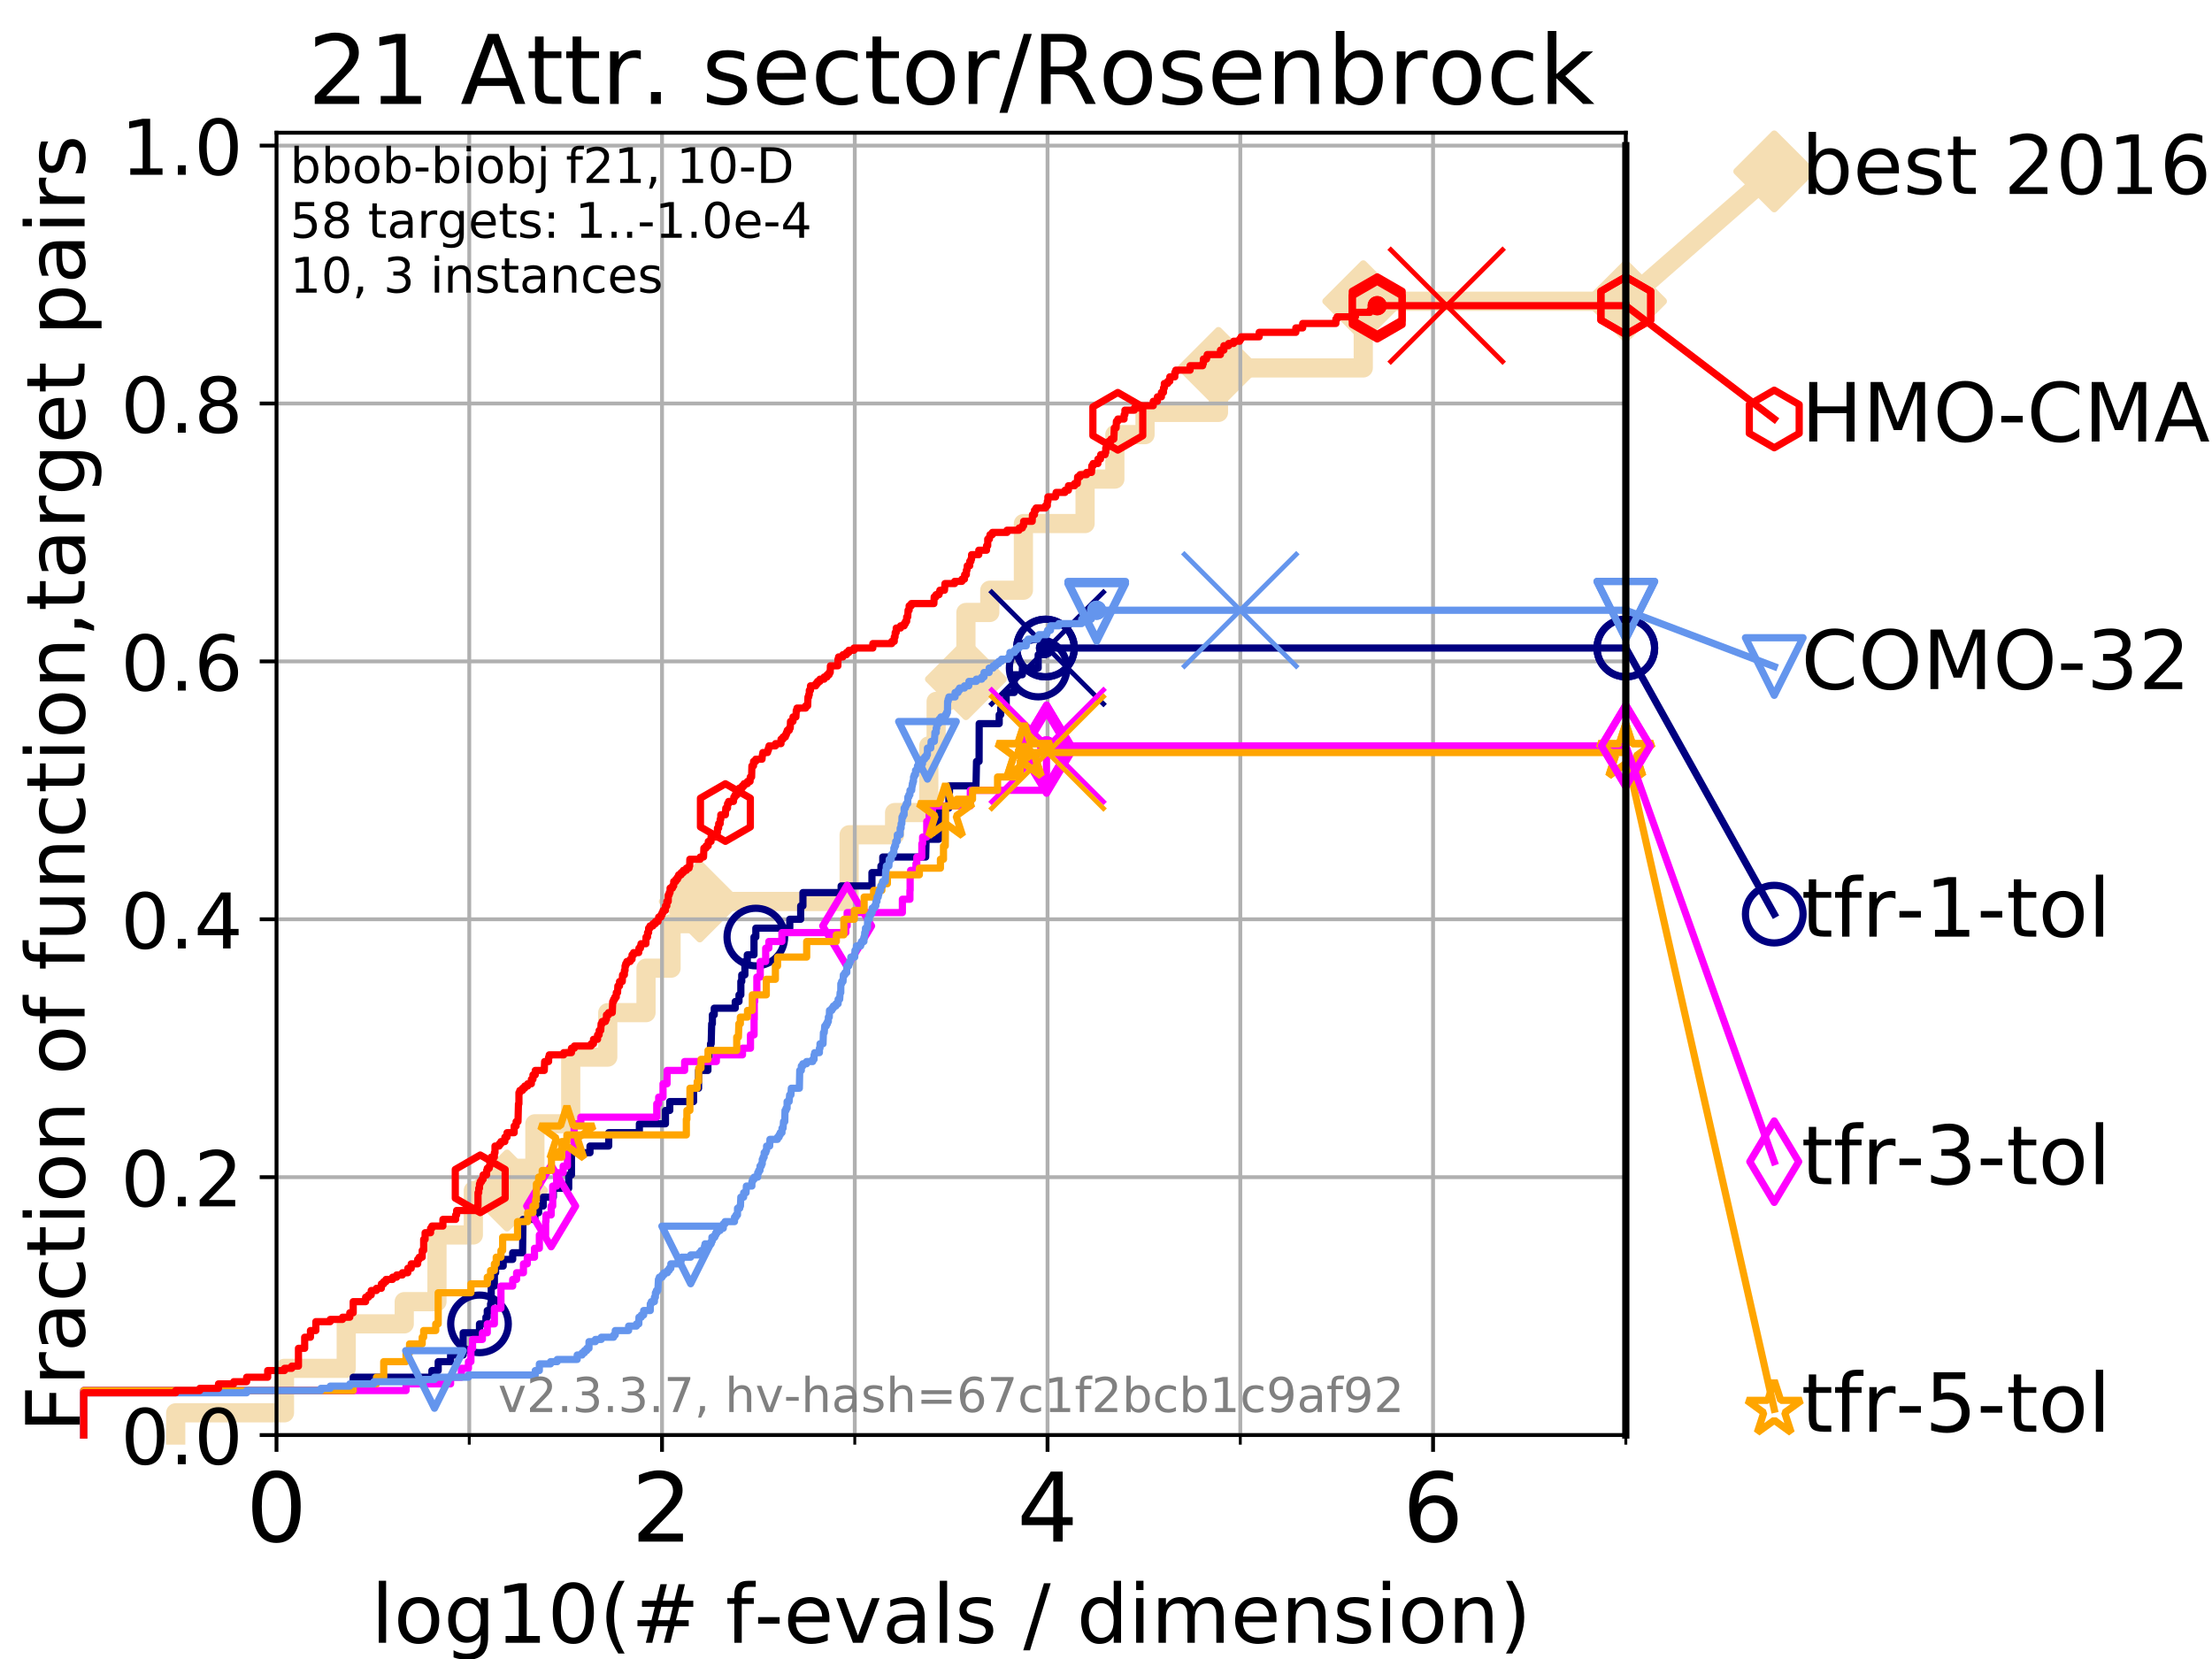 <?xml version="1.0" encoding="utf-8" standalone="no"?>
<!DOCTYPE svg PUBLIC "-//W3C//DTD SVG 1.1//EN"
  "http://www.w3.org/Graphics/SVG/1.1/DTD/svg11.dtd">
<!-- Created with matplotlib (https://matplotlib.org/) -->
<svg height="345.6pt" version="1.1" viewBox="0 0 460.8 345.6" width="460.8pt" xmlns="http://www.w3.org/2000/svg" xmlns:xlink="http://www.w3.org/1999/xlink">
 <defs>
  <style type="text/css">
*{stroke-linecap:butt;stroke-linejoin:round;}
  </style>
 </defs>
 <g id="figure_1">
  <g id="patch_1">
   <path d="M 0 345.6 
L 460.8 345.6 
L 460.8 0 
L 0 0 
z
" style="fill:#ffffff;"/>
  </g>
  <g id="axes_1">
   <g id="patch_2">
    <path d="M 57.6 298.944 
L 338.688 298.944 
L 338.688 27.648 
L 57.6 27.648 
z
" style="fill:#ffffff;"/>
   </g>
   <g id="line2d_1">
    <path d="M 36.604 298.944 
L 36.604 294.313 
L 59.262 294.313 
L 59.262 285.05 
L 72.125 285.05 
L 72.125 275.788 
L 84.213 275.788 
L 84.213 271.157 
L 91.03 271.157 
L 91.03 257.263 
L 98.606 257.263 
L 98.606 248.001 
L 105.622 248.001 
L 105.622 243.37 
L 111.426 243.37 
L 111.426 234.107 
L 118.891 234.107 
L 118.891 220.214 
L 126.607 220.214 
L 126.607 210.951 
L 134.577 210.951 
L 134.577 201.689 
L 139.794 201.689 
L 139.794 192.426 
L 145.777 192.426 
L 145.777 187.795 
L 176.892 187.795 
L 176.892 173.901 
L 186.364 173.901 
L 186.364 169.27 
L 193.481 169.27 
L 193.481 155.377 
L 195.016 155.377 
L 195.016 146.114 
L 197.388 146.114 
L 197.388 141.483 
L 201.219 141.483 
L 201.219 127.589 
L 206.19 127.589 
L 206.19 122.958 
L 213.192 122.958 
L 213.192 109.065 
L 226.043 109.065 
L 226.043 99.802 
L 232.245 99.802 
L 232.245 90.54 
L 238.531 90.54 
L 238.531 85.909 
L 253.829 85.909 
L 253.829 76.646 
L 283.992 76.646 
L 283.992 62.753 
L 338.688 62.753 
" style="fill:none;stroke:#f5deb3;stroke-linecap:square;stroke-width:4;"/>
   </g>
   <g id="line2d_2">
    <defs>
     <path d="M 0 7.778 
L 7.778 0 
L 0 -7.778 
L -7.778 0 
z
" id="me7ac65ac4e" style="stroke:#f5deb3;stroke-linejoin:miter;stroke-width:1.5;"/>
    </defs>
    <g>
     <use style="fill:#f5deb3;stroke:#f5deb3;stroke-linejoin:miter;stroke-width:1.5;" x="105.622" xlink:href="#me7ac65ac4e" y="248.001"/>
     <use style="fill:#f5deb3;stroke:#f5deb3;stroke-linejoin:miter;stroke-width:1.5;" x="145.777" xlink:href="#me7ac65ac4e" y="187.795"/>
     <use style="fill:#f5deb3;stroke:#f5deb3;stroke-linejoin:miter;stroke-width:1.5;" x="201.219" xlink:href="#me7ac65ac4e" y="141.483"/>
     <use style="fill:#f5deb3;stroke:#f5deb3;stroke-linejoin:miter;stroke-width:1.5;" x="253.829" xlink:href="#me7ac65ac4e" y="76.646"/>
     <use style="fill:#f5deb3;stroke:#f5deb3;stroke-linejoin:miter;stroke-width:1.5;" x="283.992" xlink:href="#me7ac65ac4e" y="62.753"/>
     <use style="fill:#f5deb3;stroke:#f5deb3;stroke-linejoin:miter;stroke-width:1.5;" x="338.688" xlink:href="#me7ac65ac4e" y="62.753"/>
    </g>
   </g>
   <g id="line2d_3">
    <path style="fill:none;stroke:#f5deb3;stroke-linecap:square;stroke-width:4;"/>
    <g/>
   </g>
   <g id="line2d_4">
    <path d="M 338.688 62.753 
L 369.608 35.706 
" style="fill:none;stroke:#f5deb3;stroke-linecap:square;stroke-width:4;"/>
    <g>
     <use style="fill:#f5deb3;stroke:#f5deb3;stroke-linejoin:miter;stroke-width:1.5;" x="338.688" xlink:href="#me7ac65ac4e" y="62.753"/>
     <use style="fill:#f5deb3;stroke:#f5deb3;stroke-linejoin:miter;stroke-width:1.5;" x="369.608" xlink:href="#me7ac65ac4e" y="35.706"/>
    </g>
   </g>
   <g id="matplotlib.axis_1">
    <g id="xtick_1">
     <g id="line2d_5">
      <path clip-path="url(#p9dc6cc4f48)" d="M 57.6 298.944 
L 57.6 27.648 
" style="fill:none;stroke:#b0b0b0;stroke-linecap:square;stroke-width:0.8;"/>
     </g>
     <g id="line2d_6">
      <defs>
       <path d="M 0 0 
L 0 3.5 
" id="mc991b328a1" style="stroke:#000000;stroke-width:0.8;"/>
      </defs>
      <g>
       <use style="stroke:#000000;stroke-width:0.8;" x="57.6" xlink:href="#mc991b328a1" y="298.944"/>
      </g>
     </g>
     <g id="text_1">
      <!-- 0 -->
      <defs>
       <path d="M 31.781 66.406 
Q 24.172 66.406 20.328 58.906 
Q 16.5 51.422 16.5 36.375 
Q 16.5 21.391 20.328 13.891 
Q 24.172 6.391 31.781 6.391 
Q 39.453 6.391 43.281 13.891 
Q 47.125 21.391 47.125 36.375 
Q 47.125 51.422 43.281 58.906 
Q 39.453 66.406 31.781 66.406 
z
M 31.781 74.219 
Q 44.047 74.219 50.516 64.516 
Q 56.984 54.828 56.984 36.375 
Q 56.984 17.969 50.516 8.266 
Q 44.047 -1.422 31.781 -1.422 
Q 19.531 -1.422 13.062 8.266 
Q 6.594 17.969 6.594 36.375 
Q 6.594 54.828 13.062 64.516 
Q 19.531 74.219 31.781 74.219 
z
" id="DejaVuSans-48"/>
      </defs>
      <g transform="translate(51.237 321.141)scale(0.2 -0.2)">
       <use xlink:href="#DejaVuSans-48"/>
      </g>
     </g>
    </g>
    <g id="xtick_2">
     <g id="line2d_7">
      <path clip-path="url(#p9dc6cc4f48)" d="M 137.911 298.944 
L 137.911 27.648 
" style="fill:none;stroke:#b0b0b0;stroke-linecap:square;stroke-width:0.8;"/>
     </g>
     <g id="line2d_8">
      <g>
       <use style="stroke:#000000;stroke-width:0.8;" x="137.911" xlink:href="#mc991b328a1" y="298.944"/>
      </g>
     </g>
     <g id="text_2">
      <!-- 2 -->
      <defs>
       <path d="M 19.188 8.297 
L 53.609 8.297 
L 53.609 0 
L 7.328 0 
L 7.328 8.297 
Q 12.938 14.109 22.625 23.891 
Q 32.328 33.688 34.812 36.531 
Q 39.547 41.844 41.422 45.531 
Q 43.312 49.219 43.312 52.781 
Q 43.312 58.594 39.234 62.25 
Q 35.156 65.922 28.609 65.922 
Q 23.969 65.922 18.812 64.312 
Q 13.672 62.703 7.812 59.422 
L 7.812 69.391 
Q 13.766 71.781 18.938 73 
Q 24.125 74.219 28.422 74.219 
Q 39.75 74.219 46.484 68.547 
Q 53.219 62.891 53.219 53.422 
Q 53.219 48.922 51.531 44.891 
Q 49.859 40.875 45.406 35.406 
Q 44.188 33.984 37.641 27.219 
Q 31.109 20.453 19.188 8.297 
z
" id="DejaVuSans-50"/>
      </defs>
      <g transform="translate(131.548 321.141)scale(0.2 -0.2)">
       <use xlink:href="#DejaVuSans-50"/>
      </g>
     </g>
    </g>
    <g id="xtick_3">
     <g id="line2d_9">
      <path clip-path="url(#p9dc6cc4f48)" d="M 218.222 298.944 
L 218.222 27.648 
" style="fill:none;stroke:#b0b0b0;stroke-linecap:square;stroke-width:0.8;"/>
     </g>
     <g id="line2d_10">
      <g>
       <use style="stroke:#000000;stroke-width:0.8;" x="218.222" xlink:href="#mc991b328a1" y="298.944"/>
      </g>
     </g>
     <g id="text_3">
      <!-- 4 -->
      <defs>
       <path d="M 37.797 64.312 
L 12.891 25.391 
L 37.797 25.391 
z
M 35.203 72.906 
L 47.609 72.906 
L 47.609 25.391 
L 58.016 25.391 
L 58.016 17.188 
L 47.609 17.188 
L 47.609 0 
L 37.797 0 
L 37.797 17.188 
L 4.891 17.188 
L 4.891 26.703 
z
" id="DejaVuSans-52"/>
      </defs>
      <g transform="translate(211.859 321.141)scale(0.2 -0.2)">
       <use xlink:href="#DejaVuSans-52"/>
      </g>
     </g>
    </g>
    <g id="xtick_4">
     <g id="line2d_11">
      <path clip-path="url(#p9dc6cc4f48)" d="M 298.533 298.944 
L 298.533 27.648 
" style="fill:none;stroke:#b0b0b0;stroke-linecap:square;stroke-width:0.8;"/>
     </g>
     <g id="line2d_12">
      <g>
       <use style="stroke:#000000;stroke-width:0.8;" x="298.533" xlink:href="#mc991b328a1" y="298.944"/>
      </g>
     </g>
     <g id="text_4">
      <!-- 6 -->
      <defs>
       <path d="M 33.016 40.375 
Q 26.375 40.375 22.484 35.828 
Q 18.609 31.297 18.609 23.391 
Q 18.609 15.531 22.484 10.953 
Q 26.375 6.391 33.016 6.391 
Q 39.656 6.391 43.531 10.953 
Q 47.406 15.531 47.406 23.391 
Q 47.406 31.297 43.531 35.828 
Q 39.656 40.375 33.016 40.375 
z
M 52.594 71.297 
L 52.594 62.312 
Q 48.875 64.062 45.094 64.984 
Q 41.312 65.922 37.594 65.922 
Q 27.828 65.922 22.672 59.328 
Q 17.531 52.734 16.797 39.406 
Q 19.672 43.656 24.016 45.922 
Q 28.375 48.188 33.594 48.188 
Q 44.578 48.188 50.953 41.516 
Q 57.328 34.859 57.328 23.391 
Q 57.328 12.156 50.688 5.359 
Q 44.047 -1.422 33.016 -1.422 
Q 20.359 -1.422 13.672 8.266 
Q 6.984 17.969 6.984 36.375 
Q 6.984 53.656 15.188 63.938 
Q 23.391 74.219 37.203 74.219 
Q 40.922 74.219 44.703 73.484 
Q 48.484 72.75 52.594 71.297 
z
" id="DejaVuSans-54"/>
      </defs>
      <g transform="translate(292.17 321.141)scale(0.2 -0.2)">
       <use xlink:href="#DejaVuSans-54"/>
      </g>
     </g>
    </g>
    <g id="xtick_5">
     <g id="line2d_13">
      <path clip-path="url(#p9dc6cc4f48)" d="M 97.755 298.944 
L 97.755 27.648 
" style="fill:none;stroke:#b0b0b0;stroke-linecap:square;stroke-width:0.8;"/>
     </g>
     <g id="line2d_14">
      <defs>
       <path d="M 0 0 
L 0 2 
" id="m90a049b58a" style="stroke:#000000;stroke-width:0.6;"/>
      </defs>
      <g>
       <use style="stroke:#000000;stroke-width:0.6;" x="97.755" xlink:href="#m90a049b58a" y="298.944"/>
      </g>
     </g>
    </g>
    <g id="xtick_6">
     <g id="line2d_15">
      <path clip-path="url(#p9dc6cc4f48)" d="M 178.066 298.944 
L 178.066 27.648 
" style="fill:none;stroke:#b0b0b0;stroke-linecap:square;stroke-width:0.8;"/>
     </g>
     <g id="line2d_16">
      <g>
       <use style="stroke:#000000;stroke-width:0.6;" x="178.066" xlink:href="#m90a049b58a" y="298.944"/>
      </g>
     </g>
    </g>
    <g id="xtick_7">
     <g id="line2d_17">
      <path clip-path="url(#p9dc6cc4f48)" d="M 258.377 298.944 
L 258.377 27.648 
" style="fill:none;stroke:#b0b0b0;stroke-linecap:square;stroke-width:0.8;"/>
     </g>
     <g id="line2d_18">
      <g>
       <use style="stroke:#000000;stroke-width:0.6;" x="258.377" xlink:href="#m90a049b58a" y="298.944"/>
      </g>
     </g>
    </g>
    <g id="xtick_8">
     <g id="line2d_19">
      <path clip-path="url(#p9dc6cc4f48)" d="M 338.688 298.944 
L 338.688 27.648 
" style="fill:none;stroke:#b0b0b0;stroke-linecap:square;stroke-width:0.8;"/>
     </g>
     <g id="line2d_20">
      <g>
       <use style="stroke:#000000;stroke-width:0.6;" x="338.688" xlink:href="#m90a049b58a" y="298.944"/>
      </g>
     </g>
    </g>
    <g id="text_5">
     <!-- log10(# f-evals / dimension) -->
     <defs>
      <path d="M 9.422 75.984 
L 18.406 75.984 
L 18.406 0 
L 9.422 0 
z
" id="DejaVuSans-108"/>
      <path d="M 30.609 48.391 
Q 23.391 48.391 19.188 42.75 
Q 14.984 37.109 14.984 27.297 
Q 14.984 17.484 19.156 11.844 
Q 23.344 6.203 30.609 6.203 
Q 37.797 6.203 41.984 11.859 
Q 46.188 17.531 46.188 27.297 
Q 46.188 37.016 41.984 42.703 
Q 37.797 48.391 30.609 48.391 
z
M 30.609 56 
Q 42.328 56 49.016 48.375 
Q 55.719 40.766 55.719 27.297 
Q 55.719 13.875 49.016 6.219 
Q 42.328 -1.422 30.609 -1.422 
Q 18.844 -1.422 12.172 6.219 
Q 5.516 13.875 5.516 27.297 
Q 5.516 40.766 12.172 48.375 
Q 18.844 56 30.609 56 
z
" id="DejaVuSans-111"/>
      <path d="M 45.406 27.984 
Q 45.406 37.75 41.375 43.109 
Q 37.359 48.484 30.078 48.484 
Q 22.859 48.484 18.828 43.109 
Q 14.797 37.75 14.797 27.984 
Q 14.797 18.266 18.828 12.891 
Q 22.859 7.516 30.078 7.516 
Q 37.359 7.516 41.375 12.891 
Q 45.406 18.266 45.406 27.984 
z
M 54.391 6.781 
Q 54.391 -7.172 48.188 -13.984 
Q 42 -20.797 29.203 -20.797 
Q 24.469 -20.797 20.266 -20.094 
Q 16.062 -19.391 12.109 -17.922 
L 12.109 -9.188 
Q 16.062 -11.328 19.922 -12.344 
Q 23.781 -13.375 27.781 -13.375 
Q 36.625 -13.375 41.016 -8.766 
Q 45.406 -4.156 45.406 5.172 
L 45.406 9.625 
Q 42.625 4.781 38.281 2.391 
Q 33.938 0 27.875 0 
Q 17.828 0 11.672 7.656 
Q 5.516 15.328 5.516 27.984 
Q 5.516 40.672 11.672 48.328 
Q 17.828 56 27.875 56 
Q 33.938 56 38.281 53.609 
Q 42.625 51.219 45.406 46.391 
L 45.406 54.688 
L 54.391 54.688 
z
" id="DejaVuSans-103"/>
      <path d="M 12.406 8.297 
L 28.516 8.297 
L 28.516 63.922 
L 10.984 60.406 
L 10.984 69.391 
L 28.422 72.906 
L 38.281 72.906 
L 38.281 8.297 
L 54.391 8.297 
L 54.391 0 
L 12.406 0 
z
" id="DejaVuSans-49"/>
      <path d="M 31 75.875 
Q 24.469 64.656 21.281 53.656 
Q 18.109 42.672 18.109 31.391 
Q 18.109 20.125 21.312 9.062 
Q 24.516 -2 31 -13.188 
L 23.188 -13.188 
Q 15.875 -1.703 12.234 9.375 
Q 8.594 20.453 8.594 31.391 
Q 8.594 42.281 12.203 53.312 
Q 15.828 64.359 23.188 75.875 
z
" id="DejaVuSans-40"/>
      <path d="M 51.125 44 
L 36.922 44 
L 32.812 27.688 
L 47.125 27.688 
z
M 43.797 71.781 
L 38.719 51.516 
L 52.984 51.516 
L 58.109 71.781 
L 65.922 71.781 
L 60.891 51.516 
L 76.125 51.516 
L 76.125 44 
L 58.984 44 
L 54.984 27.688 
L 70.516 27.688 
L 70.516 20.219 
L 53.078 20.219 
L 48 0 
L 40.188 0 
L 45.219 20.219 
L 30.906 20.219 
L 25.875 0 
L 18.016 0 
L 23.094 20.219 
L 7.719 20.219 
L 7.719 27.688 
L 24.906 27.688 
L 29 44 
L 13.281 44 
L 13.281 51.516 
L 30.906 51.516 
L 35.891 71.781 
z
" id="DejaVuSans-35"/>
      <path id="DejaVuSans-32"/>
      <path d="M 37.109 75.984 
L 37.109 68.5 
L 28.516 68.5 
Q 23.688 68.5 21.797 66.547 
Q 19.922 64.594 19.922 59.516 
L 19.922 54.688 
L 34.719 54.688 
L 34.719 47.703 
L 19.922 47.703 
L 19.922 0 
L 10.891 0 
L 10.891 47.703 
L 2.297 47.703 
L 2.297 54.688 
L 10.891 54.688 
L 10.891 58.5 
Q 10.891 67.625 15.141 71.797 
Q 19.391 75.984 28.609 75.984 
z
" id="DejaVuSans-102"/>
      <path d="M 4.891 31.391 
L 31.203 31.391 
L 31.203 23.391 
L 4.891 23.391 
z
" id="DejaVuSans-45"/>
      <path d="M 56.203 29.594 
L 56.203 25.203 
L 14.891 25.203 
Q 15.484 15.922 20.484 11.062 
Q 25.484 6.203 34.422 6.203 
Q 39.594 6.203 44.453 7.469 
Q 49.312 8.734 54.109 11.281 
L 54.109 2.781 
Q 49.266 0.734 44.188 -0.344 
Q 39.109 -1.422 33.891 -1.422 
Q 20.797 -1.422 13.156 6.188 
Q 5.516 13.812 5.516 26.812 
Q 5.516 40.234 12.766 48.109 
Q 20.016 56 32.328 56 
Q 43.359 56 49.781 48.891 
Q 56.203 41.797 56.203 29.594 
z
M 47.219 32.234 
Q 47.125 39.594 43.094 43.984 
Q 39.062 48.391 32.422 48.391 
Q 24.906 48.391 20.391 44.141 
Q 15.875 39.891 15.188 32.172 
z
" id="DejaVuSans-101"/>
      <path d="M 2.984 54.688 
L 12.5 54.688 
L 29.594 8.797 
L 46.688 54.688 
L 56.203 54.688 
L 35.688 0 
L 23.484 0 
z
" id="DejaVuSans-118"/>
      <path d="M 34.281 27.484 
Q 23.391 27.484 19.188 25 
Q 14.984 22.516 14.984 16.5 
Q 14.984 11.719 18.141 8.906 
Q 21.297 6.109 26.703 6.109 
Q 34.188 6.109 38.703 11.406 
Q 43.219 16.703 43.219 25.484 
L 43.219 27.484 
z
M 52.203 31.203 
L 52.203 0 
L 43.219 0 
L 43.219 8.297 
Q 40.141 3.328 35.547 0.953 
Q 30.953 -1.422 24.312 -1.422 
Q 15.922 -1.422 10.953 3.297 
Q 6 8.016 6 15.922 
Q 6 25.141 12.172 29.828 
Q 18.359 34.516 30.609 34.516 
L 43.219 34.516 
L 43.219 35.406 
Q 43.219 41.609 39.141 45 
Q 35.062 48.391 27.688 48.391 
Q 23 48.391 18.547 47.266 
Q 14.109 46.141 10.016 43.891 
L 10.016 52.203 
Q 14.938 54.109 19.578 55.047 
Q 24.219 56 28.609 56 
Q 40.484 56 46.344 49.844 
Q 52.203 43.703 52.203 31.203 
z
" id="DejaVuSans-97"/>
      <path d="M 44.281 53.078 
L 44.281 44.578 
Q 40.484 46.531 36.375 47.5 
Q 32.281 48.484 27.875 48.484 
Q 21.188 48.484 17.844 46.438 
Q 14.5 44.391 14.5 40.281 
Q 14.5 37.156 16.891 35.375 
Q 19.281 33.594 26.516 31.984 
L 29.594 31.297 
Q 39.156 29.25 43.188 25.516 
Q 47.219 21.781 47.219 15.094 
Q 47.219 7.469 41.188 3.016 
Q 35.156 -1.422 24.609 -1.422 
Q 20.219 -1.422 15.453 -0.562 
Q 10.688 0.297 5.422 2 
L 5.422 11.281 
Q 10.406 8.688 15.234 7.391 
Q 20.062 6.109 24.812 6.109 
Q 31.156 6.109 34.562 8.281 
Q 37.984 10.453 37.984 14.406 
Q 37.984 18.062 35.516 20.016 
Q 33.062 21.969 24.703 23.781 
L 21.578 24.516 
Q 13.234 26.266 9.516 29.906 
Q 5.812 33.547 5.812 39.891 
Q 5.812 47.609 11.281 51.797 
Q 16.75 56 26.812 56 
Q 31.781 56 36.172 55.266 
Q 40.578 54.547 44.281 53.078 
z
" id="DejaVuSans-115"/>
      <path d="M 25.391 72.906 
L 33.688 72.906 
L 8.297 -9.281 
L 0 -9.281 
z
" id="DejaVuSans-47"/>
      <path d="M 45.406 46.391 
L 45.406 75.984 
L 54.391 75.984 
L 54.391 0 
L 45.406 0 
L 45.406 8.203 
Q 42.578 3.328 38.25 0.953 
Q 33.938 -1.422 27.875 -1.422 
Q 17.969 -1.422 11.734 6.484 
Q 5.516 14.406 5.516 27.297 
Q 5.516 40.188 11.734 48.094 
Q 17.969 56 27.875 56 
Q 33.938 56 38.25 53.625 
Q 42.578 51.266 45.406 46.391 
z
M 14.797 27.297 
Q 14.797 17.391 18.875 11.75 
Q 22.953 6.109 30.078 6.109 
Q 37.203 6.109 41.297 11.75 
Q 45.406 17.391 45.406 27.297 
Q 45.406 37.203 41.297 42.844 
Q 37.203 48.484 30.078 48.484 
Q 22.953 48.484 18.875 42.844 
Q 14.797 37.203 14.797 27.297 
z
" id="DejaVuSans-100"/>
      <path d="M 9.422 54.688 
L 18.406 54.688 
L 18.406 0 
L 9.422 0 
z
M 9.422 75.984 
L 18.406 75.984 
L 18.406 64.594 
L 9.422 64.594 
z
" id="DejaVuSans-105"/>
      <path d="M 52 44.188 
Q 55.375 50.25 60.062 53.125 
Q 64.75 56 71.094 56 
Q 79.641 56 84.281 50.016 
Q 88.922 44.047 88.922 33.016 
L 88.922 0 
L 79.891 0 
L 79.891 32.719 
Q 79.891 40.578 77.094 44.375 
Q 74.312 48.188 68.609 48.188 
Q 61.625 48.188 57.562 43.547 
Q 53.516 38.922 53.516 30.906 
L 53.516 0 
L 44.484 0 
L 44.484 32.719 
Q 44.484 40.625 41.703 44.406 
Q 38.922 48.188 33.109 48.188 
Q 26.219 48.188 22.156 43.531 
Q 18.109 38.875 18.109 30.906 
L 18.109 0 
L 9.078 0 
L 9.078 54.688 
L 18.109 54.688 
L 18.109 46.188 
Q 21.188 51.219 25.484 53.609 
Q 29.781 56 35.688 56 
Q 41.656 56 45.828 52.969 
Q 50 49.953 52 44.188 
z
" id="DejaVuSans-109"/>
      <path d="M 54.891 33.016 
L 54.891 0 
L 45.906 0 
L 45.906 32.719 
Q 45.906 40.484 42.875 44.328 
Q 39.844 48.188 33.797 48.188 
Q 26.516 48.188 22.312 43.547 
Q 18.109 38.922 18.109 30.906 
L 18.109 0 
L 9.078 0 
L 9.078 54.688 
L 18.109 54.688 
L 18.109 46.188 
Q 21.344 51.125 25.703 53.562 
Q 30.078 56 35.797 56 
Q 45.219 56 50.047 50.172 
Q 54.891 44.344 54.891 33.016 
z
" id="DejaVuSans-110"/>
      <path d="M 8.016 75.875 
L 15.828 75.875 
Q 23.141 64.359 26.781 53.312 
Q 30.422 42.281 30.422 31.391 
Q 30.422 20.453 26.781 9.375 
Q 23.141 -1.703 15.828 -13.188 
L 8.016 -13.188 
Q 14.5 -2 17.703 9.062 
Q 20.906 20.125 20.906 31.391 
Q 20.906 42.672 17.703 53.656 
Q 14.5 64.656 8.016 75.875 
z
" id="DejaVuSans-41"/>
     </defs>
     <g transform="translate(77.303 342.218)scale(0.17 -0.17)">
      <use xlink:href="#DejaVuSans-108"/>
      <use x="27.783" xlink:href="#DejaVuSans-111"/>
      <use x="88.965" xlink:href="#DejaVuSans-103"/>
      <use x="152.441" xlink:href="#DejaVuSans-49"/>
      <use x="216.064" xlink:href="#DejaVuSans-48"/>
      <use x="279.688" xlink:href="#DejaVuSans-40"/>
      <use x="318.701" xlink:href="#DejaVuSans-35"/>
      <use x="402.49" xlink:href="#DejaVuSans-32"/>
      <use x="434.277" xlink:href="#DejaVuSans-102"/>
      <use x="469.404" xlink:href="#DejaVuSans-45"/>
      <use x="505.488" xlink:href="#DejaVuSans-101"/>
      <use x="567.012" xlink:href="#DejaVuSans-118"/>
      <use x="626.191" xlink:href="#DejaVuSans-97"/>
      <use x="687.471" xlink:href="#DejaVuSans-108"/>
      <use x="715.254" xlink:href="#DejaVuSans-115"/>
      <use x="767.354" xlink:href="#DejaVuSans-32"/>
      <use x="799.141" xlink:href="#DejaVuSans-47"/>
      <use x="832.832" xlink:href="#DejaVuSans-32"/>
      <use x="864.619" xlink:href="#DejaVuSans-100"/>
      <use x="928.096" xlink:href="#DejaVuSans-105"/>
      <use x="955.879" xlink:href="#DejaVuSans-109"/>
      <use x="1053.291" xlink:href="#DejaVuSans-101"/>
      <use x="1114.814" xlink:href="#DejaVuSans-110"/>
      <use x="1178.193" xlink:href="#DejaVuSans-115"/>
      <use x="1230.293" xlink:href="#DejaVuSans-105"/>
      <use x="1258.076" xlink:href="#DejaVuSans-111"/>
      <use x="1319.258" xlink:href="#DejaVuSans-110"/>
      <use x="1382.637" xlink:href="#DejaVuSans-41"/>
     </g>
    </g>
   </g>
   <g id="matplotlib.axis_2">
    <g id="ytick_1">
     <g id="line2d_21">
      <path clip-path="url(#p9dc6cc4f48)" d="M 57.6 298.944 
L 338.688 298.944 
" style="fill:none;stroke:#b0b0b0;stroke-linecap:square;stroke-width:0.8;"/>
     </g>
     <g id="line2d_22">
      <defs>
       <path d="M 0 0 
L -3.5 0 
" id="m047bb4b801" style="stroke:#000000;stroke-width:0.8;"/>
      </defs>
      <g>
       <use style="stroke:#000000;stroke-width:0.8;" x="57.6" xlink:href="#m047bb4b801" y="298.944"/>
      </g>
     </g>
     <g id="text_6">
      <!-- 0.0 -->
      <defs>
       <path d="M 10.688 12.406 
L 21 12.406 
L 21 0 
L 10.688 0 
z
" id="DejaVuSans-46"/>
      </defs>
      <g transform="translate(25.155 305.023)scale(0.16 -0.16)">
       <use xlink:href="#DejaVuSans-48"/>
       <use x="63.623" xlink:href="#DejaVuSans-46"/>
       <use x="95.41" xlink:href="#DejaVuSans-48"/>
      </g>
     </g>
    </g>
    <g id="ytick_2">
     <g id="line2d_23">
      <path clip-path="url(#p9dc6cc4f48)" d="M 57.6 245.222 
L 338.688 245.222 
" style="fill:none;stroke:#b0b0b0;stroke-linecap:square;stroke-width:0.8;"/>
     </g>
     <g id="line2d_24">
      <g>
       <use style="stroke:#000000;stroke-width:0.8;" x="57.6" xlink:href="#m047bb4b801" y="245.222"/>
      </g>
     </g>
     <g id="text_7">
      <!-- 0.2 -->
      <g transform="translate(25.155 251.301)scale(0.16 -0.16)">
       <use xlink:href="#DejaVuSans-48"/>
       <use x="63.623" xlink:href="#DejaVuSans-46"/>
       <use x="95.41" xlink:href="#DejaVuSans-50"/>
      </g>
     </g>
    </g>
    <g id="ytick_3">
     <g id="line2d_25">
      <path clip-path="url(#p9dc6cc4f48)" d="M 57.6 191.5 
L 338.688 191.5 
" style="fill:none;stroke:#b0b0b0;stroke-linecap:square;stroke-width:0.8;"/>
     </g>
     <g id="line2d_26">
      <g>
       <use style="stroke:#000000;stroke-width:0.8;" x="57.6" xlink:href="#m047bb4b801" y="191.5"/>
      </g>
     </g>
     <g id="text_8">
      <!-- 0.4 -->
      <g transform="translate(25.155 197.579)scale(0.16 -0.16)">
       <use xlink:href="#DejaVuSans-48"/>
       <use x="63.623" xlink:href="#DejaVuSans-46"/>
       <use x="95.41" xlink:href="#DejaVuSans-52"/>
      </g>
     </g>
    </g>
    <g id="ytick_4">
     <g id="line2d_27">
      <path clip-path="url(#p9dc6cc4f48)" d="M 57.6 137.778 
L 338.688 137.778 
" style="fill:none;stroke:#b0b0b0;stroke-linecap:square;stroke-width:0.8;"/>
     </g>
     <g id="line2d_28">
      <g>
       <use style="stroke:#000000;stroke-width:0.8;" x="57.6" xlink:href="#m047bb4b801" y="137.778"/>
      </g>
     </g>
     <g id="text_9">
      <!-- 0.6 -->
      <g transform="translate(25.155 143.857)scale(0.16 -0.16)">
       <use xlink:href="#DejaVuSans-48"/>
       <use x="63.623" xlink:href="#DejaVuSans-46"/>
       <use x="95.41" xlink:href="#DejaVuSans-54"/>
      </g>
     </g>
    </g>
    <g id="ytick_5">
     <g id="line2d_29">
      <path clip-path="url(#p9dc6cc4f48)" d="M 57.6 84.056 
L 338.688 84.056 
" style="fill:none;stroke:#b0b0b0;stroke-linecap:square;stroke-width:0.8;"/>
     </g>
     <g id="line2d_30">
      <g>
       <use style="stroke:#000000;stroke-width:0.8;" x="57.6" xlink:href="#m047bb4b801" y="84.056"/>
      </g>
     </g>
     <g id="text_10">
      <!-- 0.8 -->
      <defs>
       <path d="M 31.781 34.625 
Q 24.75 34.625 20.719 30.859 
Q 16.703 27.094 16.703 20.516 
Q 16.703 13.922 20.719 10.156 
Q 24.75 6.391 31.781 6.391 
Q 38.812 6.391 42.859 10.172 
Q 46.922 13.969 46.922 20.516 
Q 46.922 27.094 42.891 30.859 
Q 38.875 34.625 31.781 34.625 
z
M 21.922 38.812 
Q 15.578 40.375 12.031 44.719 
Q 8.5 49.078 8.5 55.328 
Q 8.5 64.062 14.719 69.141 
Q 20.953 74.219 31.781 74.219 
Q 42.672 74.219 48.875 69.141 
Q 55.078 64.062 55.078 55.328 
Q 55.078 49.078 51.531 44.719 
Q 48 40.375 41.703 38.812 
Q 48.828 37.156 52.797 32.312 
Q 56.781 27.484 56.781 20.516 
Q 56.781 9.906 50.312 4.234 
Q 43.844 -1.422 31.781 -1.422 
Q 19.734 -1.422 13.25 4.234 
Q 6.781 9.906 6.781 20.516 
Q 6.781 27.484 10.781 32.312 
Q 14.797 37.156 21.922 38.812 
z
M 18.312 54.391 
Q 18.312 48.734 21.844 45.562 
Q 25.391 42.391 31.781 42.391 
Q 38.141 42.391 41.719 45.562 
Q 45.312 48.734 45.312 54.391 
Q 45.312 60.062 41.719 63.234 
Q 38.141 66.406 31.781 66.406 
Q 25.391 66.406 21.844 63.234 
Q 18.312 60.062 18.312 54.391 
z
" id="DejaVuSans-56"/>
      </defs>
      <g transform="translate(25.155 90.135)scale(0.16 -0.16)">
       <use xlink:href="#DejaVuSans-48"/>
       <use x="63.623" xlink:href="#DejaVuSans-46"/>
       <use x="95.41" xlink:href="#DejaVuSans-56"/>
      </g>
     </g>
    </g>
    <g id="ytick_6">
     <g id="line2d_31">
      <path clip-path="url(#p9dc6cc4f48)" d="M 57.6 30.334 
L 338.688 30.334 
" style="fill:none;stroke:#b0b0b0;stroke-linecap:square;stroke-width:0.8;"/>
     </g>
     <g id="line2d_32">
      <g>
       <use style="stroke:#000000;stroke-width:0.8;" x="57.6" xlink:href="#m047bb4b801" y="30.334"/>
      </g>
     </g>
     <g id="text_11">
      <!-- 1.0 -->
      <g transform="translate(25.155 36.413)scale(0.16 -0.16)">
       <use xlink:href="#DejaVuSans-49"/>
       <use x="63.623" xlink:href="#DejaVuSans-46"/>
       <use x="95.41" xlink:href="#DejaVuSans-48"/>
      </g>
     </g>
    </g>
    <g id="text_12">
     <!-- Fraction of function,target pairs -->
     <defs>
      <path d="M 9.812 72.906 
L 51.703 72.906 
L 51.703 64.594 
L 19.672 64.594 
L 19.672 43.109 
L 48.578 43.109 
L 48.578 34.812 
L 19.672 34.812 
L 19.672 0 
L 9.812 0 
z
" id="DejaVuSans-70"/>
      <path d="M 41.109 46.297 
Q 39.594 47.172 37.812 47.578 
Q 36.031 48 33.891 48 
Q 26.266 48 22.188 43.047 
Q 18.109 38.094 18.109 28.812 
L 18.109 0 
L 9.078 0 
L 9.078 54.688 
L 18.109 54.688 
L 18.109 46.188 
Q 20.953 51.172 25.484 53.578 
Q 30.031 56 36.531 56 
Q 37.453 56 38.578 55.875 
Q 39.703 55.766 41.062 55.516 
z
" id="DejaVuSans-114"/>
      <path d="M 48.781 52.594 
L 48.781 44.188 
Q 44.969 46.297 41.141 47.344 
Q 37.312 48.391 33.406 48.391 
Q 24.656 48.391 19.812 42.844 
Q 14.984 37.312 14.984 27.297 
Q 14.984 17.281 19.812 11.734 
Q 24.656 6.203 33.406 6.203 
Q 37.312 6.203 41.141 7.25 
Q 44.969 8.297 48.781 10.406 
L 48.781 2.094 
Q 45.016 0.344 40.984 -0.531 
Q 36.969 -1.422 32.422 -1.422 
Q 20.062 -1.422 12.781 6.344 
Q 5.516 14.109 5.516 27.297 
Q 5.516 40.672 12.859 48.328 
Q 20.219 56 33.016 56 
Q 37.156 56 41.109 55.141 
Q 45.062 54.297 48.781 52.594 
z
" id="DejaVuSans-99"/>
      <path d="M 18.312 70.219 
L 18.312 54.688 
L 36.812 54.688 
L 36.812 47.703 
L 18.312 47.703 
L 18.312 18.016 
Q 18.312 11.328 20.141 9.422 
Q 21.969 7.516 27.594 7.516 
L 36.812 7.516 
L 36.812 0 
L 27.594 0 
Q 17.188 0 13.234 3.875 
Q 9.281 7.766 9.281 18.016 
L 9.281 47.703 
L 2.688 47.703 
L 2.688 54.688 
L 9.281 54.688 
L 9.281 70.219 
z
" id="DejaVuSans-116"/>
      <path d="M 8.5 21.578 
L 8.5 54.688 
L 17.484 54.688 
L 17.484 21.922 
Q 17.484 14.156 20.5 10.266 
Q 23.531 6.391 29.594 6.391 
Q 36.859 6.391 41.078 11.031 
Q 45.312 15.672 45.312 23.688 
L 45.312 54.688 
L 54.297 54.688 
L 54.297 0 
L 45.312 0 
L 45.312 8.406 
Q 42.047 3.422 37.719 1 
Q 33.406 -1.422 27.688 -1.422 
Q 18.266 -1.422 13.375 4.438 
Q 8.5 10.297 8.5 21.578 
z
M 31.109 56 
z
" id="DejaVuSans-117"/>
      <path d="M 11.719 12.406 
L 22.016 12.406 
L 22.016 4 
L 14.016 -11.625 
L 7.719 -11.625 
L 11.719 4 
z
" id="DejaVuSans-44"/>
      <path d="M 18.109 8.203 
L 18.109 -20.797 
L 9.078 -20.797 
L 9.078 54.688 
L 18.109 54.688 
L 18.109 46.391 
Q 20.953 51.266 25.266 53.625 
Q 29.594 56 35.594 56 
Q 45.562 56 51.781 48.094 
Q 58.016 40.188 58.016 27.297 
Q 58.016 14.406 51.781 6.484 
Q 45.562 -1.422 35.594 -1.422 
Q 29.594 -1.422 25.266 0.953 
Q 20.953 3.328 18.109 8.203 
z
M 48.688 27.297 
Q 48.688 37.203 44.609 42.844 
Q 40.531 48.484 33.406 48.484 
Q 26.266 48.484 22.188 42.844 
Q 18.109 37.203 18.109 27.297 
Q 18.109 17.391 22.188 11.75 
Q 26.266 6.109 33.406 6.109 
Q 40.531 6.109 44.609 11.75 
Q 48.688 17.391 48.688 27.297 
z
" id="DejaVuSans-112"/>
     </defs>
     <g transform="translate(17.62 298.435)rotate(-90)scale(0.17 -0.17)">
      <use xlink:href="#DejaVuSans-70"/>
      <use x="57.41" xlink:href="#DejaVuSans-114"/>
      <use x="98.523" xlink:href="#DejaVuSans-97"/>
      <use x="159.803" xlink:href="#DejaVuSans-99"/>
      <use x="214.783" xlink:href="#DejaVuSans-116"/>
      <use x="253.992" xlink:href="#DejaVuSans-105"/>
      <use x="281.775" xlink:href="#DejaVuSans-111"/>
      <use x="342.957" xlink:href="#DejaVuSans-110"/>
      <use x="406.336" xlink:href="#DejaVuSans-32"/>
      <use x="438.123" xlink:href="#DejaVuSans-111"/>
      <use x="499.305" xlink:href="#DejaVuSans-102"/>
      <use x="534.51" xlink:href="#DejaVuSans-32"/>
      <use x="566.297" xlink:href="#DejaVuSans-102"/>
      <use x="601.502" xlink:href="#DejaVuSans-117"/>
      <use x="664.881" xlink:href="#DejaVuSans-110"/>
      <use x="728.26" xlink:href="#DejaVuSans-99"/>
      <use x="783.24" xlink:href="#DejaVuSans-116"/>
      <use x="822.449" xlink:href="#DejaVuSans-105"/>
      <use x="850.232" xlink:href="#DejaVuSans-111"/>
      <use x="911.414" xlink:href="#DejaVuSans-110"/>
      <use x="974.793" xlink:href="#DejaVuSans-44"/>
      <use x="1006.58" xlink:href="#DejaVuSans-116"/>
      <use x="1045.789" xlink:href="#DejaVuSans-97"/>
      <use x="1107.068" xlink:href="#DejaVuSans-114"/>
      <use x="1148.166" xlink:href="#DejaVuSans-103"/>
      <use x="1211.643" xlink:href="#DejaVuSans-101"/>
      <use x="1273.166" xlink:href="#DejaVuSans-116"/>
      <use x="1312.375" xlink:href="#DejaVuSans-32"/>
      <use x="1344.162" xlink:href="#DejaVuSans-112"/>
      <use x="1407.639" xlink:href="#DejaVuSans-97"/>
      <use x="1468.918" xlink:href="#DejaVuSans-105"/>
      <use x="1496.701" xlink:href="#DejaVuSans-114"/>
      <use x="1537.814" xlink:href="#DejaVuSans-115"/>
     </g>
    </g>
   </g>
   <g id="line2d_33">
    <defs>
     <path d="M 0 1.5 
C 0.398 1.5 0.779 1.342 1.061 1.061 
C 1.342 0.779 1.5 0.398 1.5 0 
C 1.5 -0.398 1.342 -0.779 1.061 -1.061 
C 0.779 -1.342 0.398 -1.5 0 -1.5 
C -0.398 -1.5 -0.779 -1.342 -1.061 -1.061 
C -1.342 -0.779 -1.5 -0.398 -1.5 0 
C -1.5 0.398 -1.342 0.779 -1.061 1.061 
C -0.779 1.342 -0.398 1.5 0 1.5 
z
" id="m285a1c0339" style="stroke:#f5deb3;"/>
    </defs>
    <g>
     <use style="fill:#f5deb3;stroke:#f5deb3;" x="283.992" xlink:href="#m285a1c0339" y="62.753"/>
     <use style="fill:#f5deb3;stroke:#f5deb3;" x="283.992" xlink:href="#m285a1c0339" y="62.753"/>
    </g>
   </g>
   <g id="line2d_34">
    <defs>
     <path d="M 0 1.5 
C 0.398 1.5 0.779 1.342 1.061 1.061 
C 1.342 0.779 1.5 0.398 1.5 0 
C 1.5 -0.398 1.342 -0.779 1.061 -1.061 
C 0.779 -1.342 0.398 -1.5 0 -1.5 
C -0.398 -1.5 -0.779 -1.342 -1.061 -1.061 
C -1.342 -0.779 -1.5 -0.398 -1.5 0 
C -1.5 0.398 -1.342 0.779 -1.061 1.061 
C -0.779 1.342 -0.398 1.5 0 1.5 
z
" id="m5c9958052d" style="stroke:#000080;"/>
    </defs>
    <g>
     <use style="fill:#000080;stroke:#000080;" x="217.796" xlink:href="#m5c9958052d" y="134.999"/>
     <use style="fill:#000080;stroke:#000080;" x="217.796" xlink:href="#m5c9958052d" y="134.999"/>
    </g>
   </g>
   <g id="line2d_35">
    <path d="M 17.445 298.944 
L 17.445 289.682 
L 73.579 289.682 
L 73.579 286.903 
L 89.973 286.903 
L 89.973 285.514 
L 91.284 285.514 
L 91.284 283.661 
L 93.864 283.661 
L 93.864 282.272 
L 96.49 282.272 
L 96.49 277.64 
L 99.887 277.64 
L 99.887 275.788 
L 101.223 275.788 
L 101.223 274.399 
L 101.507 274.399 
L 101.507 273.009 
L 102.196 273.009 
L 102.196 271.62 
L 102.331 271.62 
L 102.331 267.915 
L 102.989 267.915 
L 102.989 265.136 
L 103.246 265.136 
L 103.246 263.747 
L 104.826 263.747 
L 104.826 262.357 
L 106.803 262.357 
L 106.803 260.968 
L 108.857 260.968 
L 108.949 254.021 
L 111.426 254.021 
L 111.426 252.632 
L 112.205 252.632 
L 112.205 251.243 
L 113.168 251.243 
L 113.168 249.39 
L 115.27 249.39 
L 115.27 247.538 
L 118.471 247.538 
L 118.471 244.759 
L 119.046 244.759 
L 119.046 240.128 
L 122.906 240.128 
L 122.906 238.738 
L 126.806 238.738 
L 126.806 235.96 
L 133.194 235.96 
L 133.194 234.107 
L 138.628 234.107 
L 138.628 231.328 
L 139.525 231.328 
L 139.525 229.476 
L 144.487 229.476 
L 144.487 226.697 
L 145.531 226.697 
L 145.531 222.992 
L 147.47 222.992 
L 147.47 220.214 
L 147.72 220.214 
L 147.72 218.824 
L 148.015 218.824 
L 148.015 217.435 
L 148.152 217.435 
L 148.258 213.267 
L 148.402 213.267 
L 148.402 211.414 
L 148.789 211.414 
L 148.789 210.025 
L 153.164 210.025 
L 153.164 208.635 
L 153.946 208.635 
L 153.946 207.246 
L 154.331 207.246 
L 154.331 204.467 
L 154.521 204.467 
L 154.521 203.078 
L 155.174 203.078 
L 155.174 200.299 
L 155.673 200.299 
L 155.673 198.91 
L 157.07 198.91 
L 157.07 195.205 
L 157.455 195.205 
L 157.455 193.353 
L 164.528 193.353 
L 164.528 191.5 
L 166.796 191.5 
L 166.796 188.721 
L 167.265 188.721 
L 167.265 185.943 
L 175.226 185.943 
L 175.226 184.553 
L 181.644 184.553 
L 181.644 181.775 
L 183.517 181.775 
L 183.517 180.385 
L 183.898 180.385 
L 183.898 178.533 
L 192.834 178.533 
L 192.926 174.828 
L 195.567 174.828 
L 195.655 168.344 
L 197.667 168.344 
L 197.667 165.102 
L 197.791 165.102 
L 197.791 163.713 
L 203.318 163.713 
L 203.428 158.618 
L 203.96 158.618 
L 203.985 150.745 
L 208.149 150.745 
L 208.149 148.893 
L 208.466 148.893 
L 208.466 147.504 
L 209.61 147.504 
L 209.61 144.262 
L 211.28 144.262 
L 211.28 140.557 
L 212.977 140.557 
L 212.977 139.167 
L 216.269 139.167 
L 216.269 136.389 
L 217.796 136.389 
L 217.796 134.999 
L 338.688 134.999 
L 338.688 134.999 
" style="fill:none;stroke:#000080;stroke-linecap:square;stroke-width:1.5;"/>
   </g>
   <g id="line2d_36">
    <defs>
     <path d="M 0 6 
C 1.591 6 3.117 5.368 4.243 4.243 
C 5.368 3.117 6 1.591 6 0 
C 6 -1.591 5.368 -3.117 4.243 -4.243 
C 3.117 -5.368 1.591 -6 0 -6 
C -1.591 -6 -3.117 -5.368 -4.243 -4.243 
C -5.368 -3.117 -6 -1.591 -6 0 
C -6 1.591 -5.368 3.117 -4.243 4.243 
C -3.117 5.368 -1.591 6 0 6 
z
" id="m29cce134a6" style="stroke:#000080;stroke-width:1.5;"/>
    </defs>
    <g>
     <use style="fill-opacity:0;stroke:#000080;stroke-width:1.5;" x="99.887" xlink:href="#m29cce134a6" y="275.788"/>
     <use style="fill-opacity:0;stroke:#000080;stroke-width:1.5;" x="157.455" xlink:href="#m29cce134a6" y="195.205"/>
     <use style="fill-opacity:0;stroke:#000080;stroke-width:1.5;" x="216.269" xlink:href="#m29cce134a6" y="139.167"/>
     <use style="fill-opacity:0;stroke:#000080;stroke-width:1.5;" x="217.796" xlink:href="#m29cce134a6" y="134.999"/>
     <use style="fill-opacity:0;stroke:#000080;stroke-width:1.5;" x="217.796" xlink:href="#m29cce134a6" y="134.999"/>
     <use style="fill-opacity:0;stroke:#000080;stroke-width:1.5;" x="338.688" xlink:href="#m29cce134a6" y="134.999"/>
    </g>
   </g>
   <g id="line2d_37">
    <path style="fill:none;stroke:#000080;stroke-linecap:square;stroke-width:1.5;"/>
    <g/>
   </g>
   <g id="line2d_38">
    <path clip-path="url(#p9dc6cc4f48)" d="M 218.223 134.999 
" style="fill:none;stroke:#000080;stroke-linecap:square;stroke-width:1.5;"/>
    <defs>
     <path d="M -12 12 
L 12 -12 
M -12 -12 
L 12 12 
" id="ma7f85cf208" style="stroke:#000080;"/>
    </defs>
    <g clip-path="url(#p9dc6cc4f48)">
     <use style="fill:#000080;stroke:#000080;" x="218.223" xlink:href="#ma7f85cf208" y="134.999"/>
    </g>
   </g>
   <g id="line2d_39">
    <defs>
     <path d="M 0 1.5 
C 0.398 1.5 0.779 1.342 1.061 1.061 
C 1.342 0.779 1.5 0.398 1.5 0 
C 1.5 -0.398 1.342 -0.779 1.061 -1.061 
C 0.779 -1.342 0.398 -1.5 0 -1.5 
C -0.398 -1.5 -0.779 -1.342 -1.061 -1.061 
C -1.342 -0.779 -1.5 -0.398 -1.5 0 
C -1.5 0.398 -1.342 0.779 -1.061 1.061 
C -0.779 1.342 -0.398 1.5 0 1.5 
z
" id="m6bf3914be9" style="stroke:#ff00ff;"/>
    </defs>
    <g>
     <use style="fill:#ff00ff;stroke:#ff00ff;" x="218.027" xlink:href="#m6bf3914be9" y="155.377"/>
     <use style="fill:#ff00ff;stroke:#ff00ff;" x="218.027" xlink:href="#m6bf3914be9" y="155.377"/>
    </g>
   </g>
   <g id="line2d_40">
    <path d="M 17.445 298.944 
L 17.445 289.682 
L 84.588 289.682 
L 84.588 288.292 
L 93.864 288.292 
L 93.864 286.903 
L 96.111 286.903 
L 96.111 285.05 
L 97.58 285.05 
L 97.58 283.661 
L 98.101 283.661 
L 98.101 280.882 
L 98.439 280.882 
L 98.439 279.03 
L 100.493 279.03 
L 100.493 277.64 
L 101.507 277.64 
L 101.507 275.788 
L 102.989 275.788 
L 102.989 272.546 
L 104.355 272.546 
L 104.355 267.915 
L 106.803 267.915 
L 106.803 266.526 
L 107.614 266.526 
L 107.614 265.136 
L 109.04 265.136 
L 109.04 263.284 
L 109.843 263.284 
L 109.843 261.894 
L 111.346 261.894 
L 111.346 260.042 
L 112.356 260.042 
L 112.356 257.263 
L 113.665 257.263 
L 113.665 254.484 
L 113.735 254.484 
L 113.735 253.095 
L 114.817 253.095 
L 114.817 251.243 
L 115.141 251.243 
L 115.141 247.075 
L 115.959 247.075 
L 115.959 244.296 
L 117.317 244.296 
L 117.317 242.906 
L 118.203 242.906 
L 118.203 239.201 
L 119.553 239.201 
L 119.553 237.349 
L 119.603 237.349 
L 119.603 234.107 
L 120.991 234.107 
L 120.991 232.718 
L 136.813 232.718 
L 136.813 229.939 
L 137.217 229.939 
L 137.217 228.55 
L 138.119 228.55 
L 138.119 225.771 
L 138.96 225.771 
L 138.96 224.382 
L 138.976 224.382 
L 138.976 222.992 
L 142.62 222.992 
L 142.62 221.14 
L 149.232 221.14 
L 149.232 219.75 
L 154.675 219.75 
L 154.675 218.361 
L 156.34 218.361 
L 156.34 215.582 
L 157.087 215.582 
L 157.087 212.34 
L 157.128 212.34 
L 157.128 208.635 
L 157.226 208.635 
L 157.226 207.246 
L 157.664 207.246 
L 157.664 203.541 
L 158.374 203.541 
L 158.374 200.299 
L 159.507 200.299 
L 159.507 197.521 
L 160.162 197.521 
L 160.162 196.131 
L 162.884 196.131 
L 162.884 194.279 
L 176.202 194.279 
L 176.202 192.889 
L 176.475 192.889 
L 176.475 190.111 
L 187.981 190.111 
L 187.981 187.332 
L 189.552 187.332 
L 189.552 185.479 
L 189.596 185.479 
L 189.596 182.701 
L 189.697 182.701 
L 189.697 181.311 
L 190.811 181.311 
L 190.811 179.922 
L 190.984 179.922 
L 190.984 178.533 
L 192.035 178.533 
L 192.035 175.754 
L 192.194 175.754 
L 192.194 174.365 
L 193.062 174.365 
L 193.062 171.123 
L 193.561 171.123 
L 193.561 169.27 
L 194.221 169.27 
L 194.221 167.881 
L 202.137 167.881 
L 202.137 164.639 
L 217.987 164.639 
L 217.987 162.787 
L 217.993 162.787 
L 217.993 160.934 
L 217.997 160.934 
L 217.997 158.155 
L 218.003 158.155 
L 218.003 156.766 
L 218.027 156.766 
L 218.027 155.377 
L 338.688 155.377 
" style="fill:none;stroke:#ff00ff;stroke-linecap:square;stroke-width:1.5;"/>
   </g>
   <g id="line2d_41">
    <defs>
     <path d="M 0 8.485 
L 5.091 0 
L 0 -8.485 
L -5.091 0 
z
" id="m9606604262" style="stroke:#ff00ff;stroke-linejoin:miter;stroke-width:1.5;"/>
    </defs>
    <g>
     <use style="fill-opacity:0;stroke:#ff00ff;stroke-linejoin:miter;stroke-width:1.5;" x="114.817" xlink:href="#m9606604262" y="251.243"/>
     <use style="fill-opacity:0;stroke:#ff00ff;stroke-linejoin:miter;stroke-width:1.5;" x="176.475" xlink:href="#m9606604262" y="192.889"/>
     <use style="fill-opacity:0;stroke:#ff00ff;stroke-linejoin:miter;stroke-width:1.5;" x="218.027" xlink:href="#m9606604262" y="156.766"/>
     <use style="fill-opacity:0;stroke:#ff00ff;stroke-linejoin:miter;stroke-width:1.5;" x="218.027" xlink:href="#m9606604262" y="155.377"/>
     <use style="fill-opacity:0;stroke:#ff00ff;stroke-linejoin:miter;stroke-width:1.5;" x="218.027" xlink:href="#m9606604262" y="155.377"/>
     <use style="fill-opacity:0;stroke:#ff00ff;stroke-linejoin:miter;stroke-width:1.5;" x="338.688" xlink:href="#m9606604262" y="155.377"/>
    </g>
   </g>
   <g id="line2d_42">
    <path style="fill:none;stroke:#ff00ff;stroke-linecap:square;stroke-width:1.5;"/>
    <g/>
   </g>
   <g id="line2d_43">
    <path clip-path="url(#p9dc6cc4f48)" d="M 218.224 155.377 
" style="fill:none;stroke:#ff00ff;stroke-linecap:square;stroke-width:1.5;"/>
    <defs>
     <path d="M -12 12 
L 12 -12 
M -12 -12 
L 12 12 
" id="m7a0f541c9a" style="stroke:#ff00ff;"/>
    </defs>
    <g clip-path="url(#p9dc6cc4f48)">
     <use style="fill:#ff00ff;stroke:#ff00ff;" x="218.224" xlink:href="#m7a0f541c9a" y="155.377"/>
    </g>
   </g>
   <g id="line2d_44">
    <defs>
     <path d="M 0 1.5 
C 0.398 1.5 0.779 1.342 1.061 1.061 
C 1.342 0.779 1.5 0.398 1.5 0 
C 1.5 -0.398 1.342 -0.779 1.061 -1.061 
C 0.779 -1.342 0.398 -1.5 0 -1.5 
C -0.398 -1.5 -0.779 -1.342 -1.061 -1.061 
C -1.342 -0.779 -1.5 -0.398 -1.5 0 
C -1.5 0.398 -1.342 0.779 -1.061 1.061 
C -0.779 1.342 -0.398 1.5 0 1.5 
z
" id="mb27e12c7a3" style="stroke:#ffa500;"/>
    </defs>
    <g>
     <use style="fill:#ffa500;stroke:#ffa500;" x="213.371" xlink:href="#mb27e12c7a3" y="156.766"/>
     <use style="fill:#ffa500;stroke:#ffa500;" x="213.371" xlink:href="#mb27e12c7a3" y="156.766"/>
    </g>
   </g>
   <g id="line2d_45">
    <path d="M 17.445 298.944 
L 17.445 289.682 
L 73.579 289.682 
L 73.579 288.292 
L 78.421 288.292 
L 78.421 286.903 
L 79.939 286.903 
L 79.939 283.661 
L 84.588 283.661 
L 84.588 281.809 
L 85.315 281.809 
L 85.315 279.956 
L 87.952 279.956 
L 87.952 278.567 
L 88.256 278.567 
L 88.256 277.177 
L 90.771 277.177 
L 90.771 275.788 
L 91.284 275.788 
L 91.284 269.304 
L 98.101 269.304 
L 98.101 267.452 
L 101.507 267.452 
L 101.507 266.062 
L 102.196 266.062 
L 102.196 264.673 
L 102.989 264.673 
L 102.989 263.284 
L 103.372 263.284 
L 103.372 261.894 
L 104.355 261.894 
L 104.355 260.505 
L 104.71 260.505 
L 104.71 257.726 
L 107.811 257.726 
L 107.811 254.484 
L 109.93 254.484 
L 109.93 252.632 
L 111.023 252.632 
L 111.023 251.243 
L 111.585 251.243 
L 111.585 249.853 
L 111.742 249.853 
L 111.742 246.611 
L 112.205 246.611 
L 112.205 245.222 
L 112.95 245.222 
L 112.95 243.833 
L 114.882 243.833 
L 114.882 241.054 
L 117.03 241.054 
L 117.03 237.812 
L 118.094 237.812 
L 118.094 236.423 
L 142.976 236.423 
L 142.976 233.181 
L 143.093 233.181 
L 143.093 231.328 
L 143.716 231.328 
L 143.729 226.697 
L 145.236 226.697 
L 145.236 225.308 
L 145.542 225.308 
L 145.542 222.529 
L 146.031 222.529 
L 146.031 220.677 
L 147.49 220.677 
L 147.49 218.824 
L 153.474 218.824 
L 153.474 216.045 
L 153.827 216.045 
L 153.918 213.267 
L 154.229 213.267 
L 154.229 211.877 
L 155.717 211.877 
L 155.717 210.488 
L 156.718 210.488 
L 156.718 207.246 
L 159.633 207.246 
L 159.633 204.004 
L 161.529 204.004 
L 161.529 201.226 
L 161.982 201.226 
L 161.982 199.373 
L 168.048 199.373 
L 168.048 196.131 
L 174.225 196.131 
L 174.225 194.742 
L 175.789 194.742 
L 175.789 191.5 
L 177.963 191.5 
L 177.963 189.648 
L 180.015 189.648 
L 180.015 186.869 
L 181.983 186.869 
L 181.983 185.479 
L 183.705 185.479 
L 183.705 184.09 
L 184.862 184.09 
L 184.862 182.238 
L 191.521 182.238 
L 191.521 180.848 
L 195.906 180.848 
L 195.906 178.996 
L 196.545 178.996 
L 196.545 176.217 
L 196.917 176.217 
L 196.994 167.881 
L 199.329 167.881 
L 199.329 166.492 
L 202.592 166.492 
L 202.592 164.639 
L 207.811 164.639 
L 207.811 161.86 
L 212.519 161.86 
L 212.519 158.618 
L 213.371 158.618 
L 213.371 156.766 
L 338.688 156.766 
L 338.688 156.766 
" style="fill:none;stroke:#ffa500;stroke-linecap:square;stroke-width:1.5;"/>
   </g>
   <g id="line2d_46">
    <defs>
     <path d="M 0 -6 
L -1.347 -1.854 
L -5.706 -1.854 
L -2.18 0.708 
L -3.527 4.854 
L -0 2.292 
L 3.527 4.854 
L 2.18 0.708 
L 5.706 -1.854 
L 1.347 -1.854 
z
" id="m614c573af5" style="stroke:#ffa500;stroke-linejoin:bevel;stroke-width:1.5;"/>
    </defs>
    <g>
     <use style="fill-opacity:0;stroke:#ffa500;stroke-linejoin:bevel;stroke-width:1.5;" x="118.094" xlink:href="#m614c573af5" y="236.423"/>
     <use style="fill-opacity:0;stroke:#ffa500;stroke-linejoin:bevel;stroke-width:1.5;" x="196.994" xlink:href="#m614c573af5" y="169.27"/>
     <use style="fill-opacity:0;stroke:#ffa500;stroke-linejoin:bevel;stroke-width:1.5;" x="213.371" xlink:href="#m614c573af5" y="156.766"/>
     <use style="fill-opacity:0;stroke:#ffa500;stroke-linejoin:bevel;stroke-width:1.5;" x="213.371" xlink:href="#m614c573af5" y="156.766"/>
     <use style="fill-opacity:0;stroke:#ffa500;stroke-linejoin:bevel;stroke-width:1.5;" x="338.688" xlink:href="#m614c573af5" y="156.766"/>
    </g>
   </g>
   <g id="line2d_47">
    <path style="fill:none;stroke:#ffa500;stroke-linecap:square;stroke-width:1.5;"/>
    <g/>
   </g>
   <g id="line2d_48">
    <path clip-path="url(#p9dc6cc4f48)" d="M 218.223 156.766 
" style="fill:none;stroke:#ffa500;stroke-linecap:square;stroke-width:1.5;"/>
    <defs>
     <path d="M -12 12 
L 12 -12 
M -12 -12 
L 12 12 
" id="m0751ac98c6" style="stroke:#ffa500;"/>
    </defs>
    <g clip-path="url(#p9dc6cc4f48)">
     <use style="fill:#ffa500;stroke:#ffa500;" x="218.223" xlink:href="#m0751ac98c6" y="156.766"/>
    </g>
   </g>
   <g id="line2d_49">
    <defs>
     <path d="M 0 1.5 
C 0.398 1.5 0.779 1.342 1.061 1.061 
C 1.342 0.779 1.5 0.398 1.5 0 
C 1.5 -0.398 1.342 -0.779 1.061 -1.061 
C 0.779 -1.342 0.398 -1.5 0 -1.5 
C -0.398 -1.5 -0.779 -1.342 -1.061 -1.061 
C -1.342 -0.779 -1.5 -0.398 -1.5 0 
C -1.5 0.398 -1.342 0.779 -1.061 1.061 
C -0.779 1.342 -0.398 1.5 0 1.5 
z
" id="ma21f75cefd" style="stroke:#6495ed;"/>
    </defs>
    <g>
     <use style="fill:#6495ed;stroke:#6495ed;" x="228.464" xlink:href="#ma21f75cefd" y="127.126"/>
     <use style="fill:#6495ed;stroke:#6495ed;" x="228.464" xlink:href="#ma21f75cefd" y="127.126"/>
    </g>
   </g>
   <g id="line2d_50">
    <path d="M 17.445 298.944 
L 17.445 290.145 
L 51.38 290.145 
L 51.38 289.682 
L 66.854 289.682 
L 66.854 289.218 
L 68.793 289.218 
L 68.793 288.755 
L 72.868 288.755 
L 72.868 288.292 
L 77.885 288.292 
L 77.885 287.829 
L 88.256 287.829 
L 88.256 287.366 
L 90.509 287.366 
L 90.509 286.903 
L 97.58 286.903 
L 97.58 286.44 
L 111.506 286.44 
L 111.506 285.514 
L 112.356 285.514 
L 112.356 284.124 
L 114.685 284.124 
L 114.685 283.661 
L 116.081 283.661 
L 116.081 283.198 
L 120.239 283.198 
L 120.239 282.272 
L 121.265 282.272 
L 121.265 281.809 
L 121.756 281.809 
L 121.756 281.345 
L 122.234 281.345 
L 122.234 280.882 
L 122.699 280.882 
L 122.699 279.493 
L 124.024 279.493 
L 124.024 279.03 
L 125.256 279.03 
L 125.256 278.567 
L 127.83 278.567 
L 127.83 278.104 
L 128.169 278.104 
L 128.169 277.177 
L 130.953 277.177 
L 130.953 276.251 
L 132.589 276.251 
L 132.589 275.788 
L 133.079 275.788 
L 133.102 274.399 
L 133.6 274.399 
L 133.6 273.935 
L 134.085 273.935 
L 134.085 273.009 
L 135.462 273.009 
L 135.462 271.62 
L 135.682 271.62 
L 135.682 271.157 
L 136.324 271.157 
L 136.324 270.231 
L 136.532 270.231 
L 136.532 269.304 
L 136.739 269.304 
L 136.739 268.841 
L 137.053 268.841 
L 137.163 266.526 
L 137.344 266.526 
L 137.344 266.062 
L 137.928 266.062 
L 137.928 265.599 
L 138.307 265.599 
L 138.307 265.136 
L 139.042 265.136 
L 139.042 264.673 
L 139.398 264.673 
L 139.398 264.21 
L 139.747 264.21 
L 139.747 263.284 
L 141.235 263.284 
L 141.235 262.821 
L 141.858 262.821 
L 141.858 262.357 
L 142.01 262.357 
L 142.01 261.894 
L 143.878 261.894 
L 143.878 261.431 
L 145.688 261.431 
L 145.688 260.968 
L 146.053 260.968 
L 146.053 260.505 
L 146.76 260.505 
L 146.76 259.579 
L 146.875 259.579 
L 146.875 259.116 
L 148.142 259.116 
L 148.142 258.653 
L 148.306 258.653 
L 148.306 257.726 
L 148.911 257.726 
L 148.911 257.263 
L 149.132 257.263 
L 149.132 256.8 
L 149.432 256.8 
L 149.432 256.337 
L 150.016 256.337 
L 150.016 255.874 
L 150.674 255.874 
L 150.674 254.948 
L 151.04 254.948 
L 151.04 254.484 
L 153.01 254.484 
L 153.01 253.558 
L 153.323 253.558 
L 153.323 253.095 
L 153.637 253.095 
L 153.637 251.706 
L 154.098 251.706 
L 154.098 251.243 
L 154.249 251.243 
L 154.324 249.39 
L 154.913 249.39 
L 154.913 248.464 
L 155.412 248.464 
L 155.483 247.075 
L 156.634 247.075 
L 156.634 246.148 
L 156.765 246.148 
L 156.765 245.685 
L 157.087 245.685 
L 157.087 245.222 
L 157.837 245.222 
L 157.837 244.296 
L 158.048 244.296 
L 158.048 243.833 
L 158.32 243.833 
L 158.32 242.906 
L 158.615 242.906 
L 158.615 242.443 
L 158.79 242.443 
L 158.79 241.517 
L 158.973 241.517 
L 158.973 241.054 
L 159.186 241.054 
L 159.186 240.128 
L 159.527 240.128 
L 159.527 239.665 
L 159.693 239.665 
L 159.693 238.738 
L 160.341 238.738 
L 160.389 237.349 
L 161.96 237.349 
L 161.96 236.886 
L 162.295 236.886 
L 162.295 236.423 
L 162.53 236.423 
L 162.53 235.96 
L 162.9 235.96 
L 162.9 235.033 
L 163.128 235.033 
L 163.218 233.644 
L 163.485 233.644 
L 163.53 231.328 
L 163.749 231.328 
L 163.749 230.865 
L 163.966 230.865 
L 163.966 229.476 
L 164.391 229.476 
L 164.49 228.087 
L 164.765 228.087 
L 164.847 226.697 
L 166.524 226.697 
L 166.598 222.992 
L 166.929 222.992 
L 166.929 222.066 
L 167.243 222.066 
L 167.243 221.603 
L 168.02 221.603 
L 168.02 221.14 
L 169.303 221.14 
L 169.303 220.677 
L 169.586 220.677 
L 169.586 219.75 
L 169.71 219.75 
L 169.71 219.287 
L 170.698 219.287 
L 170.698 218.361 
L 170.82 218.361 
L 170.82 217.435 
L 171.453 217.435 
L 171.532 215.119 
L 171.699 215.119 
L 171.809 213.73 
L 172.135 213.73 
L 172.135 213.267 
L 172.376 213.267 
L 172.376 212.804 
L 172.561 212.804 
L 172.561 211.877 
L 172.756 211.877 
L 172.796 210.488 
L 173.287 210.488 
L 173.287 210.025 
L 173.608 210.025 
L 173.608 209.562 
L 174.144 209.562 
L 174.144 209.099 
L 174.595 209.099 
L 174.595 208.172 
L 174.919 208.172 
L 175.011 206.783 
L 175.148 206.783 
L 175.158 204.931 
L 175.328 204.931 
L 175.328 204.467 
L 175.618 204.467 
L 175.686 203.078 
L 176.01 203.078 
L 176.01 202.615 
L 176.402 202.615 
L 176.41 201.226 
L 176.812 201.226 
L 176.812 200.762 
L 176.978 200.762 
L 176.978 200.299 
L 177.214 200.299 
L 177.243 199.373 
L 178.061 199.373 
L 178.106 197.984 
L 178.362 197.984 
L 178.412 197.057 
L 179.293 197.057 
L 179.293 196.594 
L 179.465 196.594 
L 179.465 196.131 
L 179.971 196.131 
L 179.971 195.205 
L 180.091 195.205 
L 180.14 194.279 
L 180.295 194.279 
L 180.295 193.353 
L 180.695 193.353 
L 180.745 191.5 
L 181.088 191.5 
L 181.088 190.574 
L 181.455 190.574 
L 181.455 190.111 
L 181.689 190.111 
L 181.689 189.184 
L 182.158 189.184 
L 182.158 188.721 
L 182.454 188.721 
L 182.468 187.795 
L 182.693 187.795 
L 182.709 186.869 
L 182.952 186.869 
L 182.952 186.406 
L 183.063 186.406 
L 183.063 185.943 
L 183.182 185.943 
L 183.182 185.479 
L 183.466 185.479 
L 183.466 184.553 
L 183.854 184.553 
L 183.854 183.627 
L 184.424 183.627 
L 184.502 181.311 
L 184.606 181.311 
L 184.65 180.385 
L 185.177 180.385 
L 185.247 178.996 
L 185.656 178.996 
L 185.671 178.07 
L 186.037 178.07 
L 186.037 177.606 
L 186.204 177.606 
L 186.204 176.68 
L 186.364 176.68 
L 186.364 176.217 
L 186.577 176.217 
L 186.589 175.291 
L 186.909 175.291 
L 186.93 173.901 
L 187.512 173.901 
L 187.52 172.512 
L 187.717 172.512 
L 187.717 171.586 
L 187.865 171.586 
L 187.905 170.196 
L 188.109 170.196 
L 188.109 169.733 
L 188.345 169.733 
L 188.347 168.344 
L 188.607 168.344 
L 188.607 167.881 
L 188.786 167.881 
L 188.786 167.418 
L 189.089 167.418 
L 189.121 166.028 
L 189.328 166.028 
L 189.328 165.565 
L 189.547 165.565 
L 189.57 164.639 
L 189.922 164.639 
L 189.995 163.713 
L 190.055 163.713 
L 190.055 163.25 
L 190.173 163.25 
L 190.173 162.787 
L 190.3 162.787 
L 190.3 161.86 
L 190.454 161.86 
L 190.454 161.397 
L 190.724 161.397 
L 190.724 160.471 
L 191.06 160.471 
L 191.128 159.545 
L 191.348 159.545 
L 191.348 159.082 
L 192.18 159.082 
L 192.18 158.155 
L 192.627 158.155 
L 192.627 157.692 
L 193.007 157.692 
L 193.007 157.229 
L 193.196 157.229 
L 193.206 155.84 
L 193.894 155.84 
L 193.966 154.45 
L 194.636 154.45 
L 194.745 153.061 
L 194.751 153.061 
L 194.751 152.598 
L 195.032 152.598 
L 195.032 151.672 
L 195.144 151.672 
L 195.144 150.745 
L 195.551 150.745 
L 195.642 149.819 
L 195.998 149.819 
L 195.998 149.356 
L 196.916 149.356 
L 196.916 148.893 
L 197.182 148.893 
L 197.182 148.43 
L 197.372 148.43 
L 197.402 146.114 
L 197.515 146.114 
L 197.515 145.651 
L 197.672 145.651 
L 197.672 145.188 
L 198.958 145.188 
L 198.958 144.262 
L 199.583 144.262 
L 199.583 143.799 
L 199.885 143.799 
L 199.885 143.336 
L 200.914 143.336 
L 200.914 142.872 
L 201.811 142.872 
L 201.843 141.946 
L 203.381 141.946 
L 203.381 141.483 
L 204.52 141.483 
L 204.52 141.02 
L 204.988 141.02 
L 204.988 140.094 
L 206.054 140.094 
L 206.054 139.167 
L 206.889 139.167 
L 206.889 138.704 
L 207.461 138.704 
L 207.461 138.241 
L 208.052 138.241 
L 208.052 137.778 
L 208.628 137.778 
L 208.628 137.315 
L 210.103 137.315 
L 210.103 136.852 
L 210.386 136.852 
L 210.386 135.926 
L 211.346 135.926 
L 211.346 135.462 
L 211.722 135.462 
L 211.722 134.999 
L 212.321 134.999 
L 212.321 134.536 
L 213.785 134.536 
L 213.785 133.61 
L 214.184 133.61 
L 214.184 133.147 
L 216.147 133.147 
L 216.147 132.684 
L 216.425 132.684 
L 216.425 132.221 
L 218.048 132.221 
L 218.048 131.757 
L 218.234 131.757 
L 218.234 131.294 
L 218.838 131.294 
L 218.838 130.368 
L 220.581 130.368 
L 220.581 129.905 
L 225.332 129.905 
L 225.332 128.979 
L 227.343 128.979 
L 227.343 128.053 
L 228.07 128.053 
L 228.07 127.589 
L 228.464 127.589 
L 228.464 127.126 
L 338.688 127.126 
L 338.688 127.126 
" style="fill:none;stroke:#6495ed;stroke-linecap:square;stroke-width:1.5;"/>
   </g>
   <g id="line2d_51">
    <defs>
     <path d="M -0 6 
L 6 -6 
L -6 -6 
z
" id="m6cdb66f9d7" style="stroke:#6495ed;stroke-linejoin:miter;stroke-width:1.5;"/>
    </defs>
    <g>
     <use style="fill-opacity:0;stroke:#6495ed;stroke-linejoin:miter;stroke-width:1.5;" x="90.509" xlink:href="#m6cdb66f9d7" y="287.366"/>
     <use style="fill-opacity:0;stroke:#6495ed;stroke-linejoin:miter;stroke-width:1.5;" x="143.878" xlink:href="#m6cdb66f9d7" y="261.431"/>
     <use style="fill-opacity:0;stroke:#6495ed;stroke-linejoin:miter;stroke-width:1.5;" x="193.206" xlink:href="#m6cdb66f9d7" y="156.303"/>
     <use style="fill-opacity:0;stroke:#6495ed;stroke-linejoin:miter;stroke-width:1.5;" x="228.464" xlink:href="#m6cdb66f9d7" y="127.589"/>
     <use style="fill-opacity:0;stroke:#6495ed;stroke-linejoin:miter;stroke-width:1.5;" x="228.464" xlink:href="#m6cdb66f9d7" y="127.126"/>
     <use style="fill-opacity:0;stroke:#6495ed;stroke-linejoin:miter;stroke-width:1.5;" x="338.688" xlink:href="#m6cdb66f9d7" y="127.126"/>
    </g>
   </g>
   <g id="line2d_52">
    <path style="fill:none;stroke:#6495ed;stroke-linecap:square;stroke-width:1.5;"/>
    <g/>
   </g>
   <g id="line2d_53">
    <path clip-path="url(#p9dc6cc4f48)" d="M 258.377 127.126 
" style="fill:none;stroke:#6495ed;stroke-linecap:square;stroke-width:1.5;"/>
    <defs>
     <path d="M -12 12 
L 12 -12 
M -12 -12 
L 12 12 
" id="md2da8618c7" style="stroke:#6495ed;"/>
    </defs>
    <g clip-path="url(#p9dc6cc4f48)">
     <use style="fill:#6495ed;stroke:#6495ed;" x="258.377" xlink:href="#md2da8618c7" y="127.126"/>
    </g>
   </g>
   <g id="line2d_54">
    <defs>
     <path d="M 0 1.5 
C 0.398 1.5 0.779 1.342 1.061 1.061 
C 1.342 0.779 1.5 0.398 1.5 0 
C 1.5 -0.398 1.342 -0.779 1.061 -1.061 
C 0.779 -1.342 0.398 -1.5 0 -1.5 
C -0.398 -1.5 -0.779 -1.342 -1.061 -1.061 
C -1.342 -0.779 -1.5 -0.398 -1.5 0 
C -1.5 0.398 -1.342 0.779 -1.061 1.061 
C -0.779 1.342 -0.398 1.5 0 1.5 
z
" id="m0654c748b6" style="stroke:#ff0000;"/>
    </defs>
    <g>
     <use style="fill:#ff0000;stroke:#ff0000;" x="286.901" xlink:href="#m0654c748b6" y="63.679"/>
     <use style="fill:#ff0000;stroke:#ff0000;" x="286.901" xlink:href="#m0654c748b6" y="63.679"/>
    </g>
   </g>
   <g id="line2d_55">
    <path d="M 17.445 298.944 
L 17.445 290.145 
L 36.604 290.145 
L 36.604 289.682 
L 41.621 289.682 
L 41.621 289.218 
L 45.512 289.218 
L 45.512 288.292 
L 48.692 288.292 
L 48.692 287.829 
L 51.38 287.829 
L 51.38 286.903 
L 55.763 286.903 
L 55.763 285.514 
L 59.262 285.514 
L 59.262 285.05 
L 60.78 285.05 
L 60.78 284.587 
L 62.175 284.587 
L 62.175 280.882 
L 63.468 280.882 
L 63.468 278.567 
L 64.671 278.567 
L 64.671 277.177 
L 65.797 277.177 
L 65.797 275.325 
L 68.793 275.325 
L 68.793 274.862 
L 71.35 274.862 
L 71.35 274.399 
L 72.868 274.399 
L 72.868 273.472 
L 73.579 273.472 
L 73.579 271.157 
L 76.168 271.157 
L 76.168 270.231 
L 76.759 270.231 
L 76.759 269.767 
L 77.331 269.767 
L 77.331 268.841 
L 78.421 268.841 
L 78.421 268.378 
L 79.447 268.378 
L 79.447 267.452 
L 79.939 267.452 
L 79.939 266.989 
L 80.416 266.989 
L 80.416 266.526 
L 81.776 266.526 
L 81.776 266.062 
L 82.627 266.062 
L 82.627 265.599 
L 83.83 265.599 
L 83.83 265.136 
L 84.956 265.136 
L 84.956 264.21 
L 85.667 264.21 
L 85.667 263.284 
L 87.01 263.284 
L 87.01 262.357 
L 87.33 262.357 
L 87.33 261.894 
L 87.952 261.894 
L 87.952 260.505 
L 88.256 260.505 
L 88.256 258.189 
L 88.554 258.189 
L 88.554 256.8 
L 89.698 256.8 
L 89.698 255.874 
L 89.973 255.874 
L 89.973 255.411 
L 92.267 255.411 
L 92.267 254.021 
L 94.921 254.021 
L 94.921 253.095 
L 95.125 253.095 
L 95.125 252.169 
L 99.418 252.169 
L 99.418 251.243 
L 99.575 251.243 
L 99.575 248.464 
L 99.732 248.464 
L 99.732 247.538 
L 99.887 247.538 
L 99.887 246.611 
L 100.04 246.611 
L 100.04 246.148 
L 100.344 246.148 
L 100.344 245.685 
L 100.642 245.685 
L 100.642 244.759 
L 101.366 244.759 
L 101.366 243.833 
L 101.507 243.833 
L 101.507 243.37 
L 101.924 243.37 
L 101.924 242.906 
L 102.06 242.906 
L 102.06 241.98 
L 102.331 241.98 
L 102.331 241.054 
L 102.989 241.054 
L 102.989 240.128 
L 103.118 240.128 
L 103.118 238.738 
L 103.993 238.738 
L 103.993 238.275 
L 104.355 238.275 
L 104.355 237.812 
L 105.172 237.812 
L 105.172 236.886 
L 105.622 236.886 
L 105.622 235.96 
L 107.111 235.96 
L 107.111 234.57 
L 107.515 234.57 
L 107.515 233.644 
L 107.909 233.644 
L 108.006 229.939 
L 108.103 229.939 
L 108.103 227.623 
L 108.294 227.623 
L 108.294 227.16 
L 108.857 227.16 
L 108.857 226.697 
L 109.312 226.697 
L 109.312 226.234 
L 109.93 226.234 
L 109.93 225.771 
L 110.694 225.771 
L 110.694 224.845 
L 111.023 224.845 
L 111.023 223.918 
L 111.506 223.918 
L 111.506 222.992 
L 113.383 222.992 
L 113.454 221.14 
L 114.284 221.14 
L 114.284 220.214 
L 114.419 220.214 
L 114.419 219.75 
L 117.43 219.75 
L 117.43 219.287 
L 119.046 219.287 
L 119.046 218.361 
L 119.652 218.361 
L 119.652 217.898 
L 123.152 217.898 
L 123.152 217.435 
L 123.633 217.435 
L 123.633 216.509 
L 124.482 216.509 
L 124.482 215.582 
L 124.818 215.582 
L 124.818 214.656 
L 125.147 214.656 
L 125.22 213.267 
L 125.435 213.267 
L 125.435 212.804 
L 126.134 212.804 
L 126.134 212.34 
L 126.338 212.34 
L 126.338 211.414 
L 126.773 211.414 
L 126.773 210.951 
L 127.548 210.951 
L 127.643 208.635 
L 127.83 208.635 
L 127.83 208.172 
L 128.077 208.172 
L 128.077 207.709 
L 128.381 207.709 
L 128.381 206.783 
L 128.65 206.783 
L 128.709 205.394 
L 129.06 205.394 
L 129.06 204.467 
L 129.63 204.467 
L 129.686 203.078 
L 130.073 203.078 
L 130.073 202.152 
L 130.209 202.152 
L 130.209 201.226 
L 130.345 201.226 
L 130.345 200.762 
L 130.585 200.762 
L 130.585 200.299 
L 131.287 200.299 
L 131.287 199.836 
L 131.666 199.836 
L 131.666 198.91 
L 131.987 198.91 
L 131.987 198.447 
L 133.056 198.447 
L 133.102 197.521 
L 133.421 197.521 
L 133.421 197.057 
L 133.533 197.057 
L 133.533 196.594 
L 134.556 196.594 
L 134.577 195.205 
L 134.891 195.205 
L 134.891 194.279 
L 135.118 194.279 
L 135.118 193.353 
L 135.402 193.353 
L 135.402 192.889 
L 136.015 192.889 
L 136.015 192.426 
L 136.532 192.426 
L 136.532 191.963 
L 137.09 191.963 
L 137.09 191.5 
L 137.217 191.5 
L 137.217 191.037 
L 137.7 191.037 
L 137.7 190.574 
L 137.928 190.574 
L 137.928 190.111 
L 138.136 190.111 
L 138.136 189.648 
L 138.612 189.648 
L 138.612 188.721 
L 138.911 188.721 
L 138.911 187.795 
L 139.204 187.795 
L 139.221 186.406 
L 139.414 186.406 
L 139.414 185.943 
L 139.589 185.943 
L 139.589 185.016 
L 140.088 185.016 
L 140.088 184.553 
L 140.348 184.553 
L 140.348 183.627 
L 140.797 183.627 
L 140.797 183.164 
L 141.148 183.164 
L 141.148 182.701 
L 141.379 182.701 
L 141.379 182.238 
L 141.9 182.238 
L 141.9 181.775 
L 142.352 181.775 
L 142.352 181.311 
L 142.989 181.311 
L 142.989 180.848 
L 143.553 180.848 
L 143.553 180.385 
L 143.679 180.385 
L 143.704 178.996 
L 145.866 178.996 
L 145.866 178.533 
L 146.559 178.533 
L 146.633 176.68 
L 147.082 176.68 
L 147.082 176.217 
L 147.53 176.217 
L 147.55 175.291 
L 148.123 175.291 
L 148.123 174.365 
L 149.095 174.365 
L 149.095 173.901 
L 149.332 173.901 
L 149.332 173.438 
L 149.459 173.438 
L 149.459 172.512 
L 149.709 172.512 
L 149.709 171.586 
L 150.025 171.586 
L 150.025 170.66 
L 150.155 170.66 
L 150.155 169.733 
L 151.113 169.733 
L 151.195 168.344 
L 151.558 168.344 
L 151.558 167.418 
L 151.795 167.418 
L 151.795 166.955 
L 152.796 166.955 
L 152.871 166.028 
L 153.127 166.028 
L 153.127 165.565 
L 153.566 165.565 
L 153.566 165.102 
L 154.015 165.102 
L 154.015 164.176 
L 154.621 164.176 
L 154.621 163.713 
L 155.011 163.713 
L 155.011 163.25 
L 155.704 163.25 
L 155.704 162.787 
L 156.255 162.787 
L 156.297 161.86 
L 156.575 161.86 
L 156.634 159.545 
L 156.971 159.545 
L 156.971 158.618 
L 157.427 158.618 
L 157.427 158.155 
L 158.743 158.155 
L 158.822 157.229 
L 158.911 157.229 
L 158.911 156.766 
L 159.902 156.766 
L 159.902 156.303 
L 160.069 156.303 
L 160.069 155.84 
L 160.206 155.84 
L 160.206 155.377 
L 161.547 155.377 
L 161.547 154.914 
L 162.699 154.914 
L 162.699 153.987 
L 163.119 153.987 
L 163.119 153.524 
L 163.61 153.524 
L 163.61 153.061 
L 163.816 153.061 
L 163.816 152.598 
L 164.001 152.598 
L 164.001 152.135 
L 164.429 152.135 
L 164.429 151.672 
L 164.622 151.672 
L 164.675 150.282 
L 165.194 150.282 
L 165.194 149.356 
L 165.807 149.356 
L 165.88 147.967 
L 166.037 147.967 
L 166.037 147.504 
L 167.833 147.504 
L 167.833 147.04 
L 168.254 147.04 
L 168.312 145.188 
L 168.464 145.188 
L 168.464 144.725 
L 168.594 144.725 
L 168.594 143.799 
L 168.841 143.799 
L 168.841 142.872 
L 169.942 142.872 
L 169.942 142.409 
L 170.302 142.409 
L 170.302 141.946 
L 170.812 141.946 
L 170.812 141.483 
L 171.693 141.483 
L 171.693 141.02 
L 172.294 141.02 
L 172.294 140.557 
L 172.721 140.557 
L 172.721 140.094 
L 172.951 140.094 
L 172.989 138.704 
L 174.548 138.704 
L 174.556 137.315 
L 174.688 137.315 
L 174.688 136.852 
L 175.587 136.852 
L 175.587 136.389 
L 176.333 136.389 
L 176.333 135.926 
L 176.831 135.926 
L 176.831 135.462 
L 177.895 135.462 
L 177.895 134.999 
L 181.823 134.999 
L 181.823 134.073 
L 185.773 134.073 
L 185.773 133.61 
L 186.291 133.61 
L 186.291 132.684 
L 186.46 132.684 
L 186.487 131.757 
L 186.701 131.757 
L 186.701 130.831 
L 187.604 130.831 
L 187.604 130.368 
L 188.355 130.368 
L 188.355 129.905 
L 188.628 129.905 
L 188.628 129.442 
L 188.876 129.442 
L 188.876 128.516 
L 189.097 128.516 
L 189.165 127.126 
L 189.391 127.126 
L 189.391 126.2 
L 189.842 126.2 
L 189.842 125.737 
L 194.547 125.737 
L 194.605 124.348 
L 194.978 124.348 
L 194.978 123.884 
L 195.617 123.884 
L 195.617 123.421 
L 195.787 123.421 
L 195.787 122.958 
L 196.754 122.958 
L 196.85 121.569 
L 198.875 121.569 
L 198.875 121.106 
L 200.394 121.106 
L 200.394 120.643 
L 200.916 120.643 
L 200.95 119.716 
L 201.311 119.716 
L 201.311 118.79 
L 201.442 118.79 
L 201.494 117.864 
L 202.01 117.864 
L 202.01 116.938 
L 202.262 116.938 
L 202.262 116.475 
L 202.399 116.475 
L 202.399 115.548 
L 203.899 115.548 
L 203.899 114.622 
L 205.511 114.622 
L 205.511 113.696 
L 205.761 113.696 
L 205.761 112.306 
L 206.114 112.306 
L 206.114 111.843 
L 206.237 111.843 
L 206.237 111.38 
L 206.73 111.38 
L 206.73 110.917 
L 209.784 110.917 
L 209.784 110.454 
L 212.303 110.454 
L 212.303 109.991 
L 212.979 109.991 
L 212.979 109.528 
L 213.237 109.528 
L 213.237 108.601 
L 215.025 108.601 
L 215.081 107.212 
L 215.504 107.212 
L 215.504 106.286 
L 215.828 106.286 
L 215.828 105.823 
L 217.786 105.823 
L 217.786 105.36 
L 218.175 105.36 
L 218.175 104.433 
L 218.297 104.433 
L 218.297 103.507 
L 219.899 103.507 
L 220.006 102.581 
L 221.864 102.581 
L 221.864 102.118 
L 222.572 102.118 
L 222.572 101.192 
L 223.842 101.192 
L 223.842 100.728 
L 224.425 100.728 
L 224.486 99.339 
L 224.996 99.339 
L 224.996 98.876 
L 226.36 98.876 
L 226.36 98.413 
L 227.385 98.413 
L 227.442 97.023 
L 227.713 97.023 
L 227.713 96.56 
L 228.717 96.56 
L 228.717 95.634 
L 229.252 95.634 
L 229.296 94.708 
L 230.205 94.708 
L 230.205 94.245 
L 230.347 94.245 
L 230.347 93.318 
L 230.609 93.318 
L 230.687 92.392 
L 230.977 92.392 
L 230.977 91.929 
L 231.447 91.929 
L 231.447 91.466 
L 232.031 91.466 
L 232.129 89.15 
L 232.505 89.15 
L 232.569 87.761 
L 232.863 87.761 
L 232.863 87.298 
L 234.157 87.298 
L 234.184 86.372 
L 234.34 86.372 
L 234.34 85.445 
L 236.303 85.445 
L 236.303 84.982 
L 237.867 84.982 
L 237.867 84.519 
L 240.245 84.519 
L 240.245 83.593 
L 241.111 83.593 
L 241.111 82.667 
L 241.946 82.667 
L 241.946 81.74 
L 242.375 81.74 
L 242.375 80.814 
L 242.549 80.814 
L 242.549 79.888 
L 243.261 79.888 
L 243.261 79.425 
L 243.693 79.425 
L 243.693 78.499 
L 244.738 78.499 
L 244.738 77.572 
L 244.937 77.572 
L 244.937 77.109 
L 247.919 77.109 
L 247.919 76.183 
L 250.535 76.183 
L 250.535 75.72 
L 250.687 75.72 
L 250.687 74.794 
L 251.344 74.794 
L 251.344 74.331 
L 251.487 74.331 
L 251.487 73.867 
L 254.245 73.867 
L 254.245 72.941 
L 254.956 72.941 
L 254.956 72.015 
L 255.938 72.015 
L 255.938 71.552 
L 256.978 71.552 
L 256.978 71.089 
L 258.243 71.089 
L 258.243 70.626 
L 258.559 70.626 
L 258.559 70.162 
L 262.309 70.162 
L 262.309 69.236 
L 269.945 69.236 
L 269.945 68.31 
L 271.374 68.31 
L 271.374 67.384 
L 278.288 67.384 
L 278.288 66.457 
L 278.546 66.457 
L 278.546 65.994 
L 282.36 65.994 
L 282.36 65.068 
L 285.392 65.068 
L 285.392 64.605 
L 286.901 64.605 
L 286.901 63.679 
L 338.688 63.679 
L 338.688 63.679 
" style="fill:none;stroke:#ff0000;stroke-linecap:square;stroke-width:1.5;"/>
   </g>
   <g id="line2d_56">
    <defs>
     <path d="M 0 -6 
L -5.196 -3 
L -5.196 3 
L -0 6 
L 5.196 3 
L 5.196 -3 
z
" id="m5d6708cb77" style="stroke:#ff0000;stroke-linejoin:miter;stroke-width:1.5;"/>
    </defs>
    <g>
     <use style="fill-opacity:0;stroke:#ff0000;stroke-linejoin:miter;stroke-width:1.5;" x="100.04" xlink:href="#m5d6708cb77" y="246.611"/>
     <use style="fill-opacity:0;stroke:#ff0000;stroke-linejoin:miter;stroke-width:1.5;" x="151.113" xlink:href="#m5d6708cb77" y="169.27"/>
     <use style="fill-opacity:0;stroke:#ff0000;stroke-linejoin:miter;stroke-width:1.5;" x="232.863" xlink:href="#m5d6708cb77" y="87.761"/>
     <use style="fill-opacity:0;stroke:#ff0000;stroke-linejoin:miter;stroke-width:1.5;" x="286.901" xlink:href="#m5d6708cb77" y="64.605"/>
     <use style="fill-opacity:0;stroke:#ff0000;stroke-linejoin:miter;stroke-width:1.5;" x="286.901" xlink:href="#m5d6708cb77" y="63.679"/>
     <use style="fill-opacity:0;stroke:#ff0000;stroke-linejoin:miter;stroke-width:1.5;" x="338.688" xlink:href="#m5d6708cb77" y="63.679"/>
    </g>
   </g>
   <g id="line2d_57">
    <path style="fill:none;stroke:#ff0000;stroke-linecap:square;stroke-width:1.5;"/>
    <g/>
   </g>
   <g id="line2d_58">
    <path clip-path="url(#p9dc6cc4f48)" d="M 301.365 63.679 
" style="fill:none;stroke:#ff0000;stroke-linecap:square;stroke-width:1.5;"/>
    <defs>
     <path d="M -12 12 
L 12 -12 
M -12 -12 
L 12 12 
" id="m1ef9b181b9" style="stroke:#ff0000;"/>
    </defs>
    <g clip-path="url(#p9dc6cc4f48)">
     <use style="fill:#ff0000;stroke:#ff0000;" x="301.365" xlink:href="#m1ef9b181b9" y="63.679"/>
    </g>
   </g>
   <g id="line2d_59">
    <path d="M 338.688 156.766 
L 369.608 293.572 
" style="fill:none;stroke:#ffa500;stroke-linecap:square;stroke-width:1.5;"/>
    <g>
     <use style="fill-opacity:0;stroke:#ffa500;stroke-linejoin:bevel;stroke-width:1.5;" x="338.688" xlink:href="#m614c573af5" y="156.766"/>
     <use style="fill-opacity:0;stroke:#ffa500;stroke-linejoin:bevel;stroke-width:1.5;" x="369.608" xlink:href="#m614c573af5" y="293.572"/>
    </g>
   </g>
   <g id="line2d_60">
    <path d="M 338.688 155.377 
L 369.608 241.999 
" style="fill:none;stroke:#ff00ff;stroke-linecap:square;stroke-width:1.5;"/>
    <g>
     <use style="fill-opacity:0;stroke:#ff00ff;stroke-linejoin:miter;stroke-width:1.5;" x="338.688" xlink:href="#m9606604262" y="155.377"/>
     <use style="fill-opacity:0;stroke:#ff00ff;stroke-linejoin:miter;stroke-width:1.5;" x="369.608" xlink:href="#m9606604262" y="241.999"/>
    </g>
   </g>
   <g id="line2d_61">
    <path d="M 338.688 134.999 
L 369.608 190.426 
" style="fill:none;stroke:#000080;stroke-linecap:square;stroke-width:1.5;"/>
    <g>
     <use style="fill-opacity:0;stroke:#000080;stroke-width:1.5;" x="338.688" xlink:href="#m29cce134a6" y="134.999"/>
     <use style="fill-opacity:0;stroke:#000080;stroke-width:1.5;" x="369.608" xlink:href="#m29cce134a6" y="190.426"/>
    </g>
   </g>
   <g id="line2d_62">
    <path d="M 338.688 127.126 
L 369.608 138.852 
" style="fill:none;stroke:#6495ed;stroke-linecap:square;stroke-width:1.5;"/>
    <g>
     <use style="fill-opacity:0;stroke:#6495ed;stroke-linejoin:miter;stroke-width:1.5;" x="338.688" xlink:href="#m6cdb66f9d7" y="127.126"/>
     <use style="fill-opacity:0;stroke:#6495ed;stroke-linejoin:miter;stroke-width:1.5;" x="369.608" xlink:href="#m6cdb66f9d7" y="138.852"/>
    </g>
   </g>
   <g id="line2d_63">
    <path d="M 338.688 63.679 
L 369.608 87.279 
" style="fill:none;stroke:#ff0000;stroke-linecap:square;stroke-width:1.5;"/>
    <g>
     <use style="fill-opacity:0;stroke:#ff0000;stroke-linejoin:miter;stroke-width:1.5;" x="338.688" xlink:href="#m5d6708cb77" y="63.679"/>
     <use style="fill-opacity:0;stroke:#ff0000;stroke-linejoin:miter;stroke-width:1.5;" x="369.608" xlink:href="#m5d6708cb77" y="87.279"/>
    </g>
   </g>
   <g id="line2d_64">
    <path d="M 338.688 298.944 
L 338.688 30.334 
" style="fill:none;stroke:#000000;stroke-linecap:square;stroke-width:1.5;"/>
   </g>
   <g id="patch_3">
    <path d="M 57.6 298.944 
L 57.6 27.648 
" style="fill:none;stroke:#000000;stroke-linecap:square;stroke-linejoin:miter;stroke-width:0.8;"/>
   </g>
   <g id="patch_4">
    <path d="M 338.688 298.944 
L 338.688 27.648 
" style="fill:none;stroke:#000000;stroke-linecap:square;stroke-linejoin:miter;stroke-width:0.8;"/>
   </g>
   <g id="patch_5">
    <path d="M 57.6 298.944 
L 338.688 298.944 
" style="fill:none;stroke:#000000;stroke-linecap:square;stroke-linejoin:miter;stroke-width:0.8;"/>
   </g>
   <g id="patch_6">
    <path d="M 57.6 27.648 
L 338.688 27.648 
" style="fill:none;stroke:#000000;stroke-linecap:square;stroke-linejoin:miter;stroke-width:0.8;"/>
   </g>
   <g id="text_13">
    <!-- tfr-5-tol -->
    <defs>
     <path d="M 10.797 72.906 
L 49.516 72.906 
L 49.516 64.594 
L 19.828 64.594 
L 19.828 46.734 
Q 21.969 47.469 24.109 47.828 
Q 26.266 48.188 28.422 48.188 
Q 40.625 48.188 47.75 41.5 
Q 54.891 34.812 54.891 23.391 
Q 54.891 11.625 47.562 5.094 
Q 40.234 -1.422 26.906 -1.422 
Q 22.312 -1.422 17.547 -0.641 
Q 12.797 0.141 7.719 1.703 
L 7.719 11.625 
Q 12.109 9.234 16.797 8.062 
Q 21.484 6.891 26.703 6.891 
Q 35.156 6.891 40.078 11.328 
Q 45.016 15.766 45.016 23.391 
Q 45.016 31 40.078 35.438 
Q 35.156 39.891 26.703 39.891 
Q 22.75 39.891 18.812 39.016 
Q 14.891 38.141 10.797 36.281 
z
" id="DejaVuSans-53"/>
    </defs>
    <g transform="translate(375.229 298.263)scale(0.17 -0.17)">
     <use xlink:href="#DejaVuSans-116"/>
     <use x="39.209" xlink:href="#DejaVuSans-102"/>
     <use x="74.414" xlink:href="#DejaVuSans-114"/>
     <use x="115.434" xlink:href="#DejaVuSans-45"/>
     <use x="151.518" xlink:href="#DejaVuSans-53"/>
     <use x="215.141" xlink:href="#DejaVuSans-45"/>
     <use x="251.225" xlink:href="#DejaVuSans-116"/>
     <use x="290.434" xlink:href="#DejaVuSans-111"/>
     <use x="351.615" xlink:href="#DejaVuSans-108"/>
    </g>
   </g>
   <g id="text_14">
    <!-- tfr-3-tol -->
    <defs>
     <path d="M 40.578 39.312 
Q 47.656 37.797 51.625 33 
Q 55.609 28.219 55.609 21.188 
Q 55.609 10.406 48.188 4.484 
Q 40.766 -1.422 27.094 -1.422 
Q 22.516 -1.422 17.656 -0.516 
Q 12.797 0.391 7.625 2.203 
L 7.625 11.719 
Q 11.719 9.328 16.594 8.109 
Q 21.484 6.891 26.812 6.891 
Q 36.078 6.891 40.938 10.547 
Q 45.797 14.203 45.797 21.188 
Q 45.797 27.641 41.281 31.266 
Q 36.766 34.906 28.719 34.906 
L 20.219 34.906 
L 20.219 43.016 
L 29.109 43.016 
Q 36.375 43.016 40.234 45.922 
Q 44.094 48.828 44.094 54.297 
Q 44.094 59.906 40.109 62.906 
Q 36.141 65.922 28.719 65.922 
Q 24.656 65.922 20.016 65.031 
Q 15.375 64.156 9.812 62.312 
L 9.812 71.094 
Q 15.438 72.656 20.344 73.438 
Q 25.25 74.219 29.594 74.219 
Q 40.828 74.219 47.359 69.109 
Q 53.906 64.016 53.906 55.328 
Q 53.906 49.266 50.438 45.094 
Q 46.969 40.922 40.578 39.312 
z
" id="DejaVuSans-51"/>
    </defs>
    <g transform="translate(375.229 246.69)scale(0.17 -0.17)">
     <use xlink:href="#DejaVuSans-116"/>
     <use x="39.209" xlink:href="#DejaVuSans-102"/>
     <use x="74.414" xlink:href="#DejaVuSans-114"/>
     <use x="115.434" xlink:href="#DejaVuSans-45"/>
     <use x="151.518" xlink:href="#DejaVuSans-51"/>
     <use x="215.141" xlink:href="#DejaVuSans-45"/>
     <use x="251.225" xlink:href="#DejaVuSans-116"/>
     <use x="290.434" xlink:href="#DejaVuSans-111"/>
     <use x="351.615" xlink:href="#DejaVuSans-108"/>
    </g>
   </g>
   <g id="text_15">
    <!-- tfr-1-tol -->
    <g transform="translate(375.229 195.117)scale(0.17 -0.17)">
     <use xlink:href="#DejaVuSans-116"/>
     <use x="39.209" xlink:href="#DejaVuSans-102"/>
     <use x="74.414" xlink:href="#DejaVuSans-114"/>
     <use x="115.434" xlink:href="#DejaVuSans-45"/>
     <use x="151.518" xlink:href="#DejaVuSans-49"/>
     <use x="215.141" xlink:href="#DejaVuSans-45"/>
     <use x="251.225" xlink:href="#DejaVuSans-116"/>
     <use x="290.434" xlink:href="#DejaVuSans-111"/>
     <use x="351.615" xlink:href="#DejaVuSans-108"/>
    </g>
   </g>
   <g id="text_16">
    <!-- COMO-32 b -->
    <defs>
     <path d="M 64.406 67.281 
L 64.406 56.891 
Q 59.422 61.531 53.781 63.812 
Q 48.141 66.109 41.797 66.109 
Q 29.297 66.109 22.656 58.469 
Q 16.016 50.828 16.016 36.375 
Q 16.016 21.969 22.656 14.328 
Q 29.297 6.688 41.797 6.688 
Q 48.141 6.688 53.781 8.984 
Q 59.422 11.281 64.406 15.922 
L 64.406 5.609 
Q 59.234 2.094 53.438 0.328 
Q 47.656 -1.422 41.219 -1.422 
Q 24.656 -1.422 15.125 8.703 
Q 5.609 18.844 5.609 36.375 
Q 5.609 53.953 15.125 64.078 
Q 24.656 74.219 41.219 74.219 
Q 47.75 74.219 53.531 72.484 
Q 59.328 70.75 64.406 67.281 
z
" id="DejaVuSans-67"/>
     <path d="M 39.406 66.219 
Q 28.656 66.219 22.328 58.203 
Q 16.016 50.203 16.016 36.375 
Q 16.016 22.609 22.328 14.594 
Q 28.656 6.594 39.406 6.594 
Q 50.141 6.594 56.422 14.594 
Q 62.703 22.609 62.703 36.375 
Q 62.703 50.203 56.422 58.203 
Q 50.141 66.219 39.406 66.219 
z
M 39.406 74.219 
Q 54.734 74.219 63.906 63.938 
Q 73.094 53.656 73.094 36.375 
Q 73.094 19.141 63.906 8.859 
Q 54.734 -1.422 39.406 -1.422 
Q 24.031 -1.422 14.812 8.828 
Q 5.609 19.094 5.609 36.375 
Q 5.609 53.656 14.812 63.938 
Q 24.031 74.219 39.406 74.219 
z
" id="DejaVuSans-79"/>
     <path d="M 9.812 72.906 
L 24.516 72.906 
L 43.109 23.297 
L 61.812 72.906 
L 76.516 72.906 
L 76.516 0 
L 66.891 0 
L 66.891 64.016 
L 48.094 14.016 
L 38.188 14.016 
L 19.391 64.016 
L 19.391 0 
L 9.812 0 
z
" id="DejaVuSans-77"/>
     <path d="M 48.688 27.297 
Q 48.688 37.203 44.609 42.844 
Q 40.531 48.484 33.406 48.484 
Q 26.266 48.484 22.188 42.844 
Q 18.109 37.203 18.109 27.297 
Q 18.109 17.391 22.188 11.75 
Q 26.266 6.109 33.406 6.109 
Q 40.531 6.109 44.609 11.75 
Q 48.688 17.391 48.688 27.297 
z
M 18.109 46.391 
Q 20.953 51.266 25.266 53.625 
Q 29.594 56 35.594 56 
Q 45.562 56 51.781 48.094 
Q 58.016 40.188 58.016 27.297 
Q 58.016 14.406 51.781 6.484 
Q 45.562 -1.422 35.594 -1.422 
Q 29.594 -1.422 25.266 0.953 
Q 20.953 3.328 18.109 8.203 
L 18.109 0 
L 9.078 0 
L 9.078 75.984 
L 18.109 75.984 
z
" id="DejaVuSans-98"/>
    </defs>
    <g transform="translate(375.229 143.543)scale(0.17 -0.17)">
     <use xlink:href="#DejaVuSans-67"/>
     <use x="69.824" xlink:href="#DejaVuSans-79"/>
     <use x="148.535" xlink:href="#DejaVuSans-77"/>
     <use x="234.814" xlink:href="#DejaVuSans-79"/>
     <use x="313.557" xlink:href="#DejaVuSans-45"/>
     <use x="349.641" xlink:href="#DejaVuSans-51"/>
     <use x="413.264" xlink:href="#DejaVuSans-50"/>
     <use x="476.887" xlink:href="#DejaVuSans-32"/>
     <use x="508.674" xlink:href="#DejaVuSans-98"/>
    </g>
   </g>
   <g id="text_17">
    <!-- HMO-CMA-E -->
    <defs>
     <path d="M 9.812 72.906 
L 19.672 72.906 
L 19.672 43.016 
L 55.516 43.016 
L 55.516 72.906 
L 65.375 72.906 
L 65.375 0 
L 55.516 0 
L 55.516 34.719 
L 19.672 34.719 
L 19.672 0 
L 9.812 0 
z
" id="DejaVuSans-72"/>
     <path d="M 34.188 63.188 
L 20.797 26.906 
L 47.609 26.906 
z
M 28.609 72.906 
L 39.797 72.906 
L 67.578 0 
L 57.328 0 
L 50.688 18.703 
L 17.828 18.703 
L 11.188 0 
L 0.781 0 
z
" id="DejaVuSans-65"/>
     <path d="M 9.812 72.906 
L 55.906 72.906 
L 55.906 64.594 
L 19.672 64.594 
L 19.672 43.016 
L 54.391 43.016 
L 54.391 34.719 
L 19.672 34.719 
L 19.672 8.297 
L 56.781 8.297 
L 56.781 0 
L 9.812 0 
z
" id="DejaVuSans-69"/>
    </defs>
    <g transform="translate(375.229 91.97)scale(0.17 -0.17)">
     <use xlink:href="#DejaVuSans-72"/>
     <use x="75.195" xlink:href="#DejaVuSans-77"/>
     <use x="161.475" xlink:href="#DejaVuSans-79"/>
     <use x="240.217" xlink:href="#DejaVuSans-45"/>
     <use x="276.301" xlink:href="#DejaVuSans-67"/>
     <use x="346.125" xlink:href="#DejaVuSans-77"/>
     <use x="432.404" xlink:href="#DejaVuSans-65"/>
     <use x="500.781" xlink:href="#DejaVuSans-45"/>
     <use x="536.865" xlink:href="#DejaVuSans-69"/>
    </g>
   </g>
   <g id="text_18">
    <!-- best 2016 -->
    <g transform="translate(375.229 40.397)scale(0.17 -0.17)">
     <use xlink:href="#DejaVuSans-98"/>
     <use x="63.477" xlink:href="#DejaVuSans-101"/>
     <use x="125" xlink:href="#DejaVuSans-115"/>
     <use x="177.1" xlink:href="#DejaVuSans-116"/>
     <use x="216.309" xlink:href="#DejaVuSans-32"/>
     <use x="248.096" xlink:href="#DejaVuSans-50"/>
     <use x="311.719" xlink:href="#DejaVuSans-48"/>
     <use x="375.342" xlink:href="#DejaVuSans-49"/>
     <use x="438.965" xlink:href="#DejaVuSans-54"/>
    </g>
   </g>
   <g id="text_19">
    <!-- bbob-biobj f21, 10-D -->
    <defs>
     <path d="M 9.422 54.688 
L 18.406 54.688 
L 18.406 -0.984 
Q 18.406 -11.422 14.422 -16.109 
Q 10.453 -20.797 1.609 -20.797 
L -1.812 -20.797 
L -1.812 -13.188 
L 0.594 -13.188 
Q 5.719 -13.188 7.562 -10.812 
Q 9.422 -8.453 9.422 -0.984 
z
M 9.422 75.984 
L 18.406 75.984 
L 18.406 64.594 
L 9.422 64.594 
z
" id="DejaVuSans-106"/>
     <path d="M 19.672 64.797 
L 19.672 8.109 
L 31.594 8.109 
Q 46.688 8.109 53.688 14.938 
Q 60.688 21.781 60.688 36.531 
Q 60.688 51.172 53.688 57.984 
Q 46.688 64.797 31.594 64.797 
z
M 9.812 72.906 
L 30.078 72.906 
Q 51.266 72.906 61.172 64.094 
Q 71.094 55.281 71.094 36.531 
Q 71.094 17.672 61.125 8.828 
Q 51.172 0 30.078 0 
L 9.812 0 
z
" id="DejaVuSans-68"/>
    </defs>
    <g transform="translate(60.411 38.111)scale(0.102 -0.102)">
     <use xlink:href="#DejaVuSans-98"/>
     <use x="63.477" xlink:href="#DejaVuSans-98"/>
     <use x="126.953" xlink:href="#DejaVuSans-111"/>
     <use x="188.135" xlink:href="#DejaVuSans-98"/>
     <use x="251.611" xlink:href="#DejaVuSans-45"/>
     <use x="287.695" xlink:href="#DejaVuSans-98"/>
     <use x="351.172" xlink:href="#DejaVuSans-105"/>
     <use x="378.955" xlink:href="#DejaVuSans-111"/>
     <use x="440.137" xlink:href="#DejaVuSans-98"/>
     <use x="503.613" xlink:href="#DejaVuSans-106"/>
     <use x="531.396" xlink:href="#DejaVuSans-32"/>
     <use x="563.184" xlink:href="#DejaVuSans-102"/>
     <use x="598.389" xlink:href="#DejaVuSans-50"/>
     <use x="662.012" xlink:href="#DejaVuSans-49"/>
     <use x="725.635" xlink:href="#DejaVuSans-44"/>
     <use x="757.422" xlink:href="#DejaVuSans-32"/>
     <use x="789.209" xlink:href="#DejaVuSans-49"/>
     <use x="852.832" xlink:href="#DejaVuSans-48"/>
     <use x="916.455" xlink:href="#DejaVuSans-45"/>
     <use x="952.539" xlink:href="#DejaVuSans-68"/>
    </g>
    <!-- 58 targets: 1..-1.0e-4 -->
    <defs>
     <path d="M 11.719 12.406 
L 22.016 12.406 
L 22.016 0 
L 11.719 0 
z
M 11.719 51.703 
L 22.016 51.703 
L 22.016 39.312 
L 11.719 39.312 
z
" id="DejaVuSans-58"/>
    </defs>
    <g transform="translate(60.411 49.533)scale(0.102 -0.102)">
     <use xlink:href="#DejaVuSans-53"/>
     <use x="63.623" xlink:href="#DejaVuSans-56"/>
     <use x="127.246" xlink:href="#DejaVuSans-32"/>
     <use x="159.033" xlink:href="#DejaVuSans-116"/>
     <use x="198.242" xlink:href="#DejaVuSans-97"/>
     <use x="259.521" xlink:href="#DejaVuSans-114"/>
     <use x="300.619" xlink:href="#DejaVuSans-103"/>
     <use x="364.096" xlink:href="#DejaVuSans-101"/>
     <use x="425.619" xlink:href="#DejaVuSans-116"/>
     <use x="464.828" xlink:href="#DejaVuSans-115"/>
     <use x="516.928" xlink:href="#DejaVuSans-58"/>
     <use x="550.619" xlink:href="#DejaVuSans-32"/>
     <use x="582.406" xlink:href="#DejaVuSans-49"/>
     <use x="646.029" xlink:href="#DejaVuSans-46"/>
     <use x="677.816" xlink:href="#DejaVuSans-46"/>
     <use x="709.604" xlink:href="#DejaVuSans-45"/>
     <use x="745.688" xlink:href="#DejaVuSans-49"/>
     <use x="809.311" xlink:href="#DejaVuSans-46"/>
     <use x="841.098" xlink:href="#DejaVuSans-48"/>
     <use x="904.721" xlink:href="#DejaVuSans-101"/>
     <use x="966.244" xlink:href="#DejaVuSans-45"/>
     <use x="1002.328" xlink:href="#DejaVuSans-52"/>
    </g>
    <!-- 10, 3 instances -->
    <g transform="translate(60.411 60.955)scale(0.102 -0.102)">
     <use xlink:href="#DejaVuSans-49"/>
     <use x="63.623" xlink:href="#DejaVuSans-48"/>
     <use x="127.246" xlink:href="#DejaVuSans-44"/>
     <use x="159.033" xlink:href="#DejaVuSans-32"/>
     <use x="190.82" xlink:href="#DejaVuSans-51"/>
     <use x="254.443" xlink:href="#DejaVuSans-32"/>
     <use x="286.23" xlink:href="#DejaVuSans-105"/>
     <use x="314.014" xlink:href="#DejaVuSans-110"/>
     <use x="377.393" xlink:href="#DejaVuSans-115"/>
     <use x="429.492" xlink:href="#DejaVuSans-116"/>
     <use x="468.701" xlink:href="#DejaVuSans-97"/>
     <use x="529.98" xlink:href="#DejaVuSans-110"/>
     <use x="593.359" xlink:href="#DejaVuSans-99"/>
     <use x="648.34" xlink:href="#DejaVuSans-101"/>
     <use x="709.863" xlink:href="#DejaVuSans-115"/>
    </g>
   </g>
   <g id="text_20">
    <!-- v2.3.3.7, hv-hash=67c1f2bcb1c9af92 -->
    <defs>
     <path d="M 8.203 72.906 
L 55.078 72.906 
L 55.078 68.703 
L 28.609 0 
L 18.312 0 
L 43.219 64.594 
L 8.203 64.594 
z
" id="DejaVuSans-55"/>
     <path d="M 54.891 33.016 
L 54.891 0 
L 45.906 0 
L 45.906 32.719 
Q 45.906 40.484 42.875 44.328 
Q 39.844 48.188 33.797 48.188 
Q 26.516 48.188 22.312 43.547 
Q 18.109 38.922 18.109 30.906 
L 18.109 0 
L 9.078 0 
L 9.078 75.984 
L 18.109 75.984 
L 18.109 46.188 
Q 21.344 51.125 25.703 53.562 
Q 30.078 56 35.797 56 
Q 45.219 56 50.047 50.172 
Q 54.891 44.344 54.891 33.016 
z
" id="DejaVuSans-104"/>
     <path d="M 10.594 45.406 
L 73.188 45.406 
L 73.188 37.203 
L 10.594 37.203 
z
M 10.594 25.484 
L 73.188 25.484 
L 73.188 17.188 
L 10.594 17.188 
z
" id="DejaVuSans-61"/>
     <path d="M 10.984 1.516 
L 10.984 10.5 
Q 14.703 8.734 18.5 7.812 
Q 22.312 6.891 25.984 6.891 
Q 35.75 6.891 40.891 13.453 
Q 46.047 20.016 46.781 33.406 
Q 43.953 29.203 39.594 26.953 
Q 35.25 24.703 29.984 24.703 
Q 19.047 24.703 12.672 31.312 
Q 6.297 37.938 6.297 49.422 
Q 6.297 60.641 12.938 67.422 
Q 19.578 74.219 30.609 74.219 
Q 43.266 74.219 49.922 64.516 
Q 56.594 54.828 56.594 36.375 
Q 56.594 19.141 48.406 8.859 
Q 40.234 -1.422 26.422 -1.422 
Q 22.703 -1.422 18.891 -0.688 
Q 15.094 0.047 10.984 1.516 
z
M 30.609 32.422 
Q 37.25 32.422 41.125 36.953 
Q 45.016 41.5 45.016 49.422 
Q 45.016 57.281 41.125 61.844 
Q 37.25 66.406 30.609 66.406 
Q 23.969 66.406 20.094 61.844 
Q 16.219 57.281 16.219 49.422 
Q 16.219 41.5 20.094 36.953 
Q 23.969 32.422 30.609 32.422 
z
" id="DejaVuSans-57"/>
    </defs>
    <g style="fill:#808080;" transform="translate(103.757 294.151)scale(0.1 -0.1)">
     <use xlink:href="#DejaVuSans-118"/>
     <use x="59.18" xlink:href="#DejaVuSans-50"/>
     <use x="122.803" xlink:href="#DejaVuSans-46"/>
     <use x="154.59" xlink:href="#DejaVuSans-51"/>
     <use x="218.213" xlink:href="#DejaVuSans-46"/>
     <use x="250" xlink:href="#DejaVuSans-51"/>
     <use x="313.623" xlink:href="#DejaVuSans-46"/>
     <use x="345.41" xlink:href="#DejaVuSans-55"/>
     <use x="409.033" xlink:href="#DejaVuSans-44"/>
     <use x="440.82" xlink:href="#DejaVuSans-32"/>
     <use x="472.607" xlink:href="#DejaVuSans-104"/>
     <use x="535.986" xlink:href="#DejaVuSans-118"/>
     <use x="595.135" xlink:href="#DejaVuSans-45"/>
     <use x="631.219" xlink:href="#DejaVuSans-104"/>
     <use x="694.598" xlink:href="#DejaVuSans-97"/>
     <use x="755.877" xlink:href="#DejaVuSans-115"/>
     <use x="807.977" xlink:href="#DejaVuSans-104"/>
     <use x="871.355" xlink:href="#DejaVuSans-61"/>
     <use x="955.145" xlink:href="#DejaVuSans-54"/>
     <use x="1018.768" xlink:href="#DejaVuSans-55"/>
     <use x="1082.391" xlink:href="#DejaVuSans-99"/>
     <use x="1137.371" xlink:href="#DejaVuSans-49"/>
     <use x="1200.994" xlink:href="#DejaVuSans-102"/>
     <use x="1236.199" xlink:href="#DejaVuSans-50"/>
     <use x="1299.822" xlink:href="#DejaVuSans-98"/>
     <use x="1363.299" xlink:href="#DejaVuSans-99"/>
     <use x="1418.279" xlink:href="#DejaVuSans-98"/>
     <use x="1481.756" xlink:href="#DejaVuSans-49"/>
     <use x="1545.379" xlink:href="#DejaVuSans-99"/>
     <use x="1600.359" xlink:href="#DejaVuSans-57"/>
     <use x="1663.982" xlink:href="#DejaVuSans-97"/>
     <use x="1725.262" xlink:href="#DejaVuSans-102"/>
     <use x="1760.467" xlink:href="#DejaVuSans-57"/>
     <use x="1824.09" xlink:href="#DejaVuSans-50"/>
    </g>
   </g>
   <g id="text_21">
    <!-- 21 Attr. sector/Rosenbrock -->
    <defs>
     <path d="M 44.391 34.188 
Q 47.562 33.109 50.562 29.594 
Q 53.562 26.078 56.594 19.922 
L 66.609 0 
L 56 0 
L 46.688 18.703 
Q 43.062 26.031 39.672 28.422 
Q 36.281 30.812 30.422 30.812 
L 19.672 30.812 
L 19.672 0 
L 9.812 0 
L 9.812 72.906 
L 32.078 72.906 
Q 44.578 72.906 50.734 67.672 
Q 56.891 62.453 56.891 51.906 
Q 56.891 45.016 53.688 40.469 
Q 50.484 35.938 44.391 34.188 
z
M 19.672 64.797 
L 19.672 38.922 
L 32.078 38.922 
Q 39.203 38.922 42.844 42.219 
Q 46.484 45.516 46.484 51.906 
Q 46.484 58.297 42.844 61.547 
Q 39.203 64.797 32.078 64.797 
z
" id="DejaVuSans-82"/>
     <path d="M 9.078 75.984 
L 18.109 75.984 
L 18.109 31.109 
L 44.922 54.688 
L 56.391 54.688 
L 27.391 29.109 
L 57.625 0 
L 45.906 0 
L 18.109 26.703 
L 18.109 0 
L 9.078 0 
z
" id="DejaVuSans-107"/>
    </defs>
    <g transform="translate(64.103 21.648)scale(0.2 -0.2)">
     <use xlink:href="#DejaVuSans-50"/>
     <use x="63.623" xlink:href="#DejaVuSans-49"/>
     <use x="127.246" xlink:href="#DejaVuSans-32"/>
     <use x="159.033" xlink:href="#DejaVuSans-65"/>
     <use x="227.426" xlink:href="#DejaVuSans-116"/>
     <use x="266.635" xlink:href="#DejaVuSans-116"/>
     <use x="305.844" xlink:href="#DejaVuSans-114"/>
     <use x="346.816" xlink:href="#DejaVuSans-46"/>
     <use x="378.604" xlink:href="#DejaVuSans-32"/>
     <use x="410.391" xlink:href="#DejaVuSans-115"/>
     <use x="462.49" xlink:href="#DejaVuSans-101"/>
     <use x="524.014" xlink:href="#DejaVuSans-99"/>
     <use x="578.994" xlink:href="#DejaVuSans-116"/>
     <use x="618.203" xlink:href="#DejaVuSans-111"/>
     <use x="679.385" xlink:href="#DejaVuSans-114"/>
     <use x="720.498" xlink:href="#DejaVuSans-47"/>
     <use x="754.189" xlink:href="#DejaVuSans-82"/>
     <use x="823.609" xlink:href="#DejaVuSans-111"/>
     <use x="884.791" xlink:href="#DejaVuSans-115"/>
     <use x="936.891" xlink:href="#DejaVuSans-101"/>
     <use x="998.414" xlink:href="#DejaVuSans-110"/>
     <use x="1061.793" xlink:href="#DejaVuSans-98"/>
     <use x="1125.27" xlink:href="#DejaVuSans-114"/>
     <use x="1166.352" xlink:href="#DejaVuSans-111"/>
     <use x="1227.533" xlink:href="#DejaVuSans-99"/>
     <use x="1282.514" xlink:href="#DejaVuSans-107"/>
    </g>
   </g>
  </g>
 </g>
 <defs>
  <clipPath id="p9dc6cc4f48">
   <rect height="271.296" width="281.088" x="57.6" y="27.648"/>
  </clipPath>
 </defs>
</svg>
